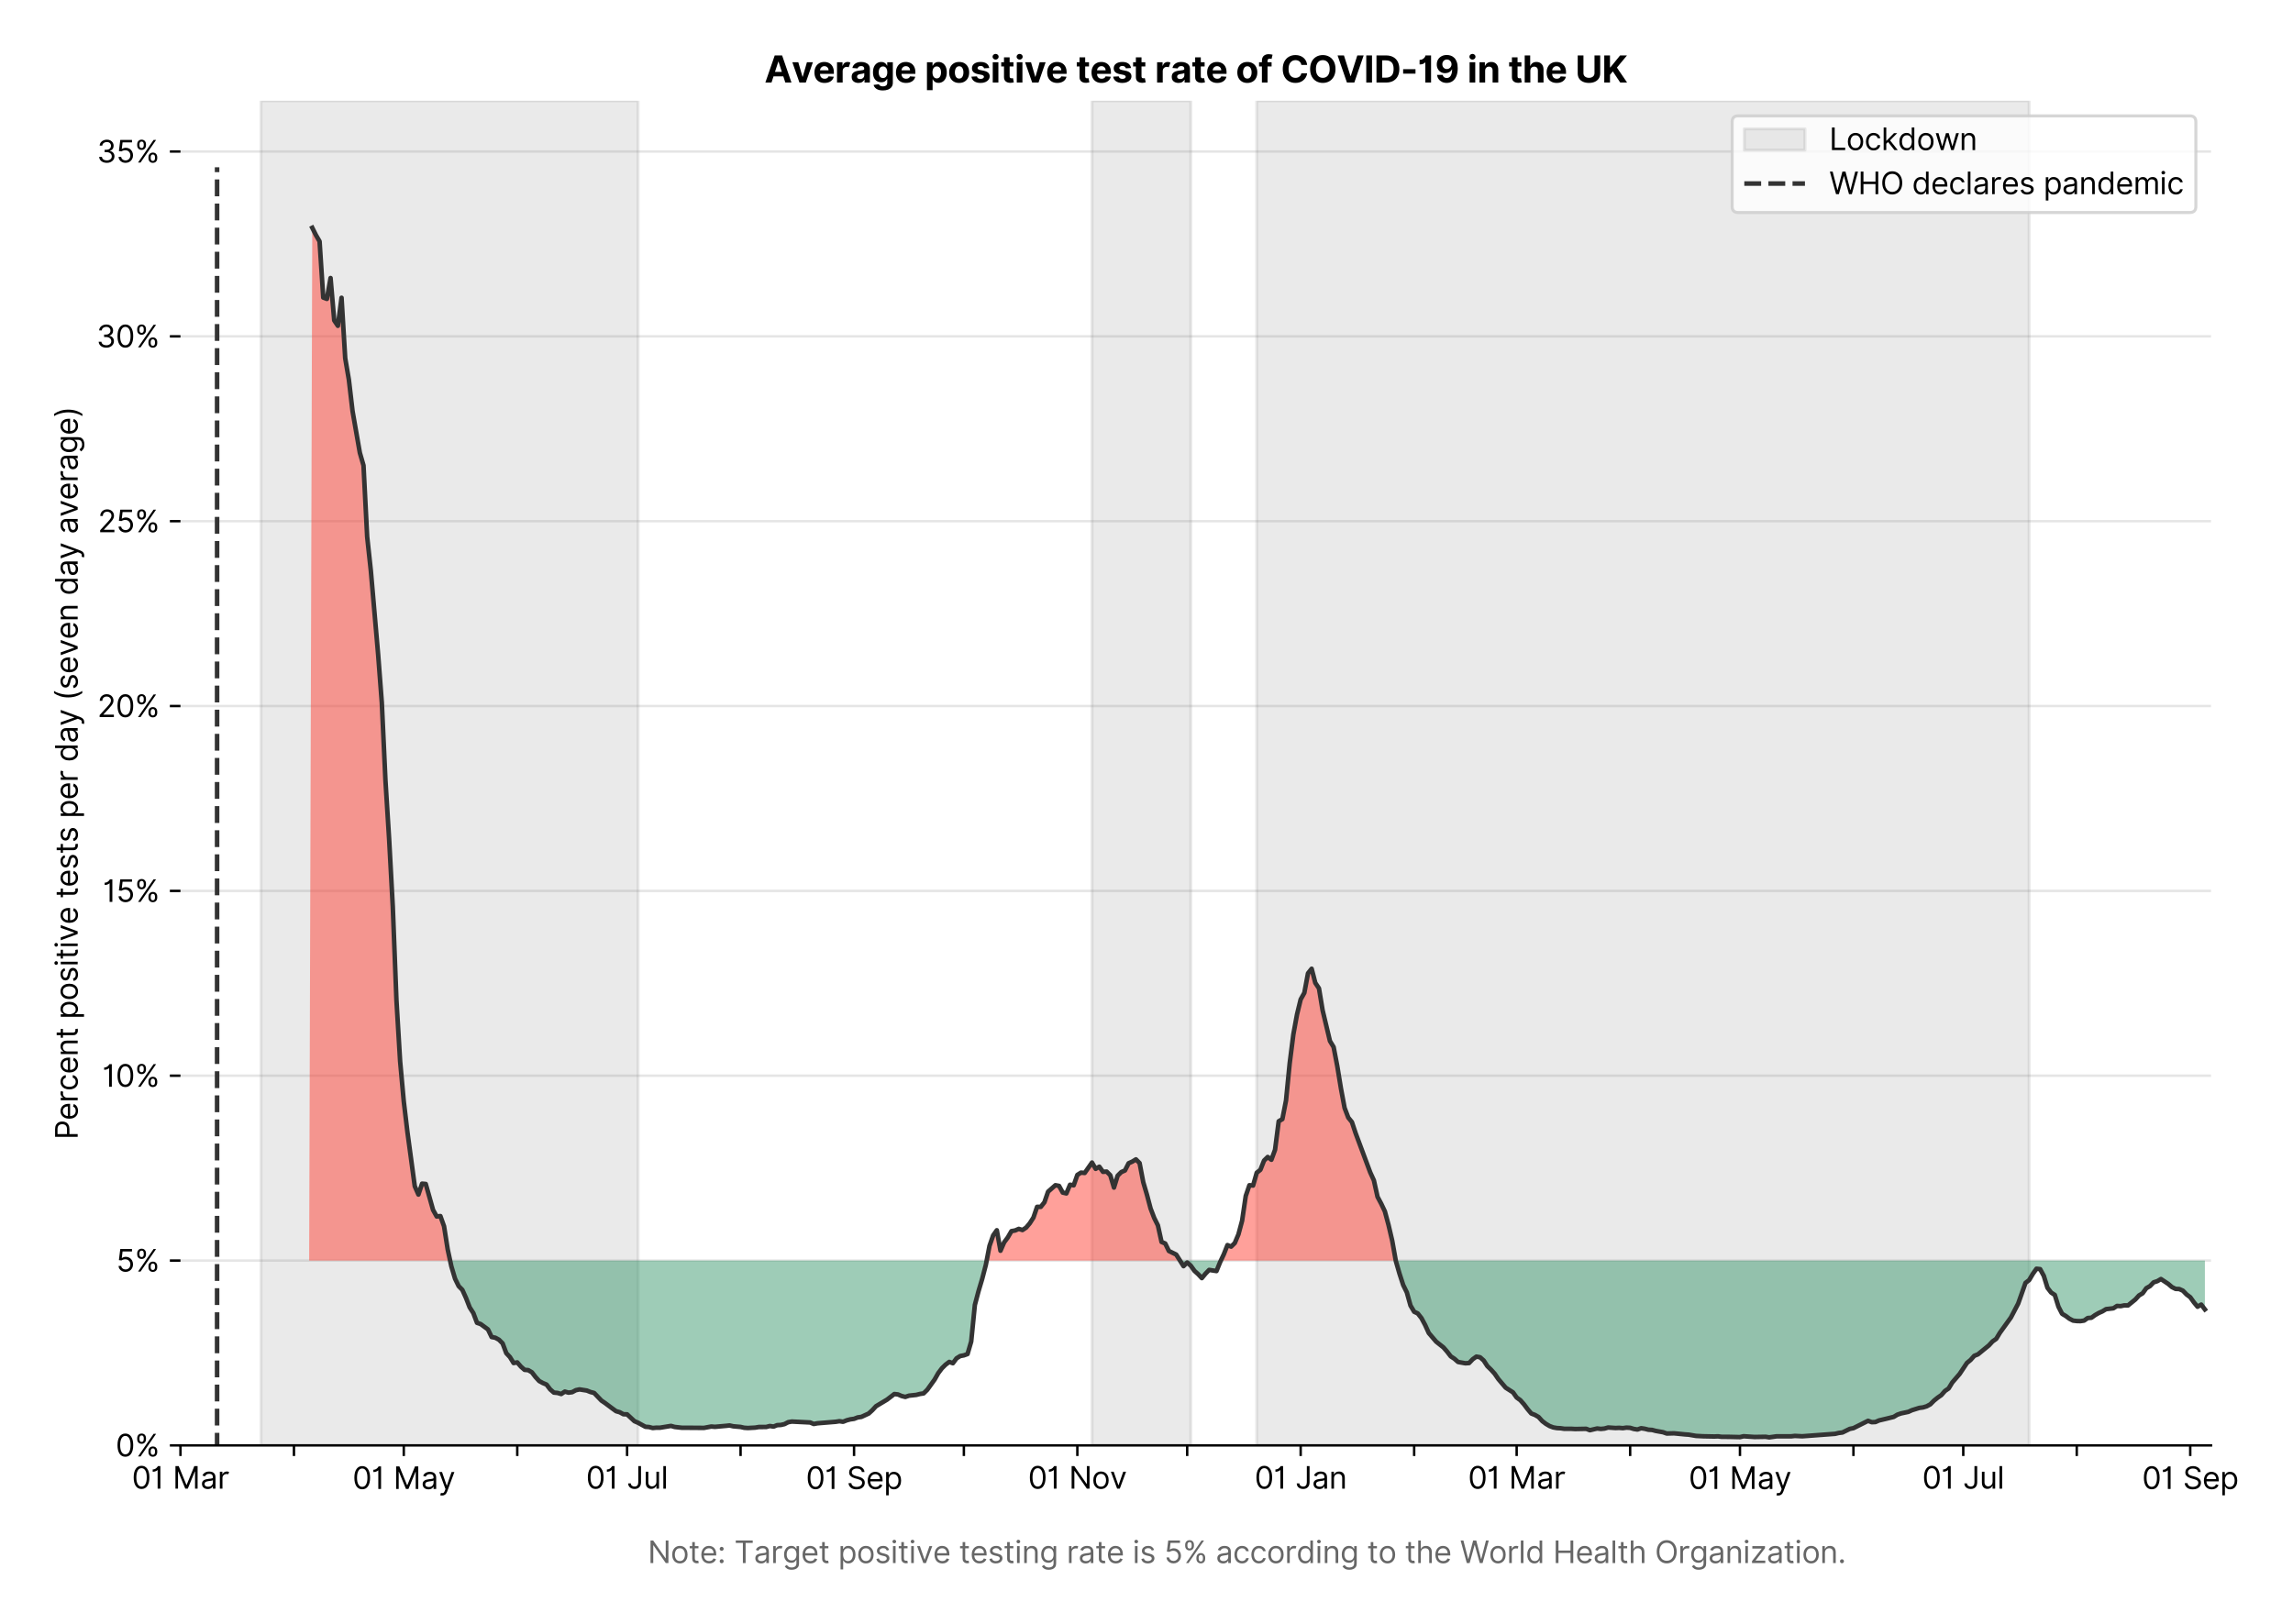 <?xml version="1.0" encoding="utf-8" standalone="no"?>
<!DOCTYPE svg PUBLIC "-//W3C//DTD SVG 1.1//EN"
  "http://www.w3.org/Graphics/SVG/1.1/DTD/svg11.dtd">
<svg version="1.1" viewBox="0 0 756.146 535.712" xmlns="http://www.w3.org/2000/svg" xmlns:xlink="http://www.w3.org/1999/xlink">
 <defs>
  <style type="text/css">*{stroke-linecap:butt;stroke-linejoin:round;}</style>
 </defs>
 <g id="figure_1">
  <g id="patch_1">
   <path d="M 0 535.712 
L 756.146 535.712 
L 756.146 0 
L 0 0 
z
" style="fill:#ffffff;"/>
  </g>
  <g id="axes_1">
   <g id="patch_2">
    <path d="M 59.513 476.745 
L 729.112 476.745 
L 729.112 33.225 
L 59.513 33.225 
z
" style="fill:#ffffff;"/>
   </g>
   <g id="matplotlib.axis_1">
    <g id="xtick_1">
     <g id="line2d_1">
      <defs>
       <path d="M 0 0 
L 0 3.5 
" id="mf94d14a3ff" style="stroke:#000000;stroke-width:0.8;"/>
      </defs>
      <g>
       <use style="stroke:#000000;stroke-width:0.8;" x="59.513" xlink:href="#mf94d14a3ff" y="476.745"/>
      </g>
     </g>
     <g id="text_1">
      <!-- 01 Mar -->
      <g transform="translate(43.476 491.018)scale(0.1 -0.1)">
       <defs>
        <path d="M 2000 -64 
Q 1230 -64 806 561 
Q 382 1186 382 2327 
Q 382 3459 809 4088 
Q 1236 4718 2000 4718 
Q 2764 4718 3191 4088 
Q 3618 3459 3618 2327 
Q 3618 1186 3194 561 
Q 2771 -64 2000 -64 
z
M 2000 436 
Q 2509 436 2791 927 
Q 3073 1418 3073 2327 
Q 3073 3234 2789 3730 
Q 2505 4227 2000 4227 
Q 1496 4227 1211 3730 
Q 927 3234 927 2327 
Q 927 1418 1210 927 
Q 1493 436 2000 436 
z
" id="Inter-Regular-30" transform="scale(0.016)"/>
        <path d="M 1973 4655 
L 1973 0 
L 1409 0 
L 1409 3836 
L 1373 3836 
Q 1341 3773 1209 3692 
Q 1077 3611 868 3551 
Q 659 3491 391 3491 
L 391 3964 
Q 661 3964 859 4061 
Q 1057 4159 1190 4291 
Q 1323 4423 1392 4529 
Q 1461 4636 1473 4655 
L 1973 4655 
z
" id="Inter-Regular-31" transform="scale(0.016)"/>
        <path id="Inter-Regular-20" transform="scale(0.016)"/>
        <path d="M 564 4655 
L 1236 4655 
L 2818 791 
L 2873 791 
L 4455 4655 
L 5127 4655 
L 5127 0 
L 4600 0 
L 4600 3536 
L 4555 3536 
L 3100 0 
L 2591 0 
L 1136 3536 
L 1091 3536 
L 1091 0 
L 564 0 
L 564 4655 
z
" id="Inter-Regular-4d" transform="scale(0.016)"/>
        <path d="M 1518 -82 
Q 1186 -82 916 44 
Q 646 170 486 410 
Q 327 650 327 991 
Q 327 1291 445 1478 
Q 564 1666 761 1773 
Q 959 1880 1199 1933 
Q 1439 1986 1682 2018 
Q 2000 2059 2199 2080 
Q 2398 2102 2490 2154 
Q 2582 2207 2582 2336 
L 2582 2355 
Q 2582 2691 2399 2877 
Q 2216 3064 1846 3064 
Q 1461 3064 1243 2895 
Q 1025 2727 936 2536 
L 427 2718 
Q 564 3036 792 3214 
Q 1021 3393 1292 3464 
Q 1564 3536 1827 3536 
Q 1996 3536 2215 3496 
Q 2434 3457 2640 3334 
Q 2846 3211 2982 2963 
Q 3118 2716 3118 2300 
L 3118 0 
L 2582 0 
L 2582 473 
L 2555 473 
Q 2500 359 2373 229 
Q 2246 100 2034 9 
Q 1823 -82 1518 -82 
z
M 1600 400 
Q 1918 400 2137 525 
Q 2357 650 2469 847 
Q 2582 1045 2582 1264 
L 2582 1755 
Q 2548 1714 2433 1681 
Q 2318 1648 2169 1624 
Q 2021 1600 1881 1583 
Q 1741 1566 1655 1555 
Q 1446 1527 1265 1467 
Q 1084 1407 974 1287 
Q 864 1168 864 964 
Q 864 684 1072 542 
Q 1280 400 1600 400 
z
" id="Inter-Regular-61" transform="scale(0.016)"/>
        <path d="M 491 0 
L 491 3491 
L 1009 3491 
L 1009 2964 
L 1046 2964 
Q 1139 3223 1389 3384 
Q 1639 3545 1955 3545 
Q 2100 3545 2209 3511 
Q 2318 3477 2400 3418 
L 2218 2964 
Q 2161 2993 2085 3010 
Q 2009 3027 1909 3027 
Q 1527 3027 1277 2794 
Q 1027 2561 1027 2209 
L 1027 0 
L 491 0 
z
" id="Inter-Regular-72" transform="scale(0.016)"/>
       </defs>
       <use xlink:href="#Inter-Regular-30"/>
       <use x="62.5" xlink:href="#Inter-Regular-31"/>
       <use x="106.676" xlink:href="#Inter-Regular-20"/>
       <use x="134.801" xlink:href="#Inter-Regular-4d"/>
       <use x="225.994" xlink:href="#Inter-Regular-61"/>
       <use x="282.386" xlink:href="#Inter-Regular-72"/>
      </g>
     </g>
    </g>
    <g id="xtick_2">
     <g id="line2d_2">
      <g>
       <use style="stroke:#000000;stroke-width:0.8;" x="96.935" xlink:href="#mf94d14a3ff" y="476.745"/>
      </g>
     </g>
    </g>
    <g id="xtick_3">
     <g id="line2d_3">
      <g>
       <use style="stroke:#000000;stroke-width:0.8;" x="133.151" xlink:href="#mf94d14a3ff" y="476.745"/>
      </g>
     </g>
     <g id="text_2">
      <!-- 01 May -->
      <g transform="translate(116.248 491.117)scale(0.1 -0.1)">
       <defs>
        <path d="M 818 -1355 
Q 682 -1355 575 -1333 
Q 468 -1311 427 -1291 
L 564 -818 
Q 857 -893 1053 -814 
Q 1250 -736 1391 -345 
L 1509 -18 
L 218 3491 
L 800 3491 
L 1764 709 
L 1800 709 
L 2764 3491 
L 3346 3491 
L 1846 -564 
Q 1550 -1355 818 -1355 
z
" id="Inter-Regular-79" transform="scale(0.016)"/>
       </defs>
       <use xlink:href="#Inter-Regular-30"/>
       <use x="62.5" xlink:href="#Inter-Regular-31"/>
       <use x="106.676" xlink:href="#Inter-Regular-20"/>
       <use x="134.801" xlink:href="#Inter-Regular-4d"/>
       <use x="225.994" xlink:href="#Inter-Regular-61"/>
       <use x="282.386" xlink:href="#Inter-Regular-79"/>
      </g>
     </g>
    </g>
    <g id="xtick_4">
     <g id="line2d_4">
      <g>
       <use style="stroke:#000000;stroke-width:0.8;" x="170.574" xlink:href="#mf94d14a3ff" y="476.745"/>
      </g>
     </g>
    </g>
    <g id="xtick_5">
     <g id="line2d_5">
      <g>
       <use style="stroke:#000000;stroke-width:0.8;" x="206.789" xlink:href="#mf94d14a3ff" y="476.745"/>
      </g>
     </g>
     <g id="text_3">
      <!-- 01 Jul -->
      <g transform="translate(193.246 491.018)scale(0.1 -0.1)">
       <defs>
        <path d="M 2346 4655 
L 2909 4655 
L 2909 1327 
Q 2909 657 2549 296 
Q 2189 -64 1582 -64 
Q 1200 -64 902 76 
Q 605 216 434 475 
Q 264 734 264 1091 
L 818 1091 
Q 818 795 1034 615 
Q 1250 436 1582 436 
Q 1948 436 2147 664 
Q 2346 893 2346 1327 
L 2346 4655 
z
" id="Inter-Regular-4a" transform="scale(0.016)"/>
        <path d="M 2691 1427 
L 2691 3491 
L 3227 3491 
L 3227 0 
L 2691 0 
L 2691 591 
L 2655 591 
Q 2532 325 2273 140 
Q 2014 -45 1618 -45 
Q 1127 -45 809 280 
Q 491 605 491 1273 
L 491 3491 
L 1027 3491 
L 1027 1309 
Q 1027 927 1242 700 
Q 1457 473 1791 473 
Q 1991 473 2199 575 
Q 2407 677 2549 888 
Q 2691 1100 2691 1427 
z
" id="Inter-Regular-75" transform="scale(0.016)"/>
        <path d="M 1027 4655 
L 1027 0 
L 491 0 
L 491 4655 
L 1027 4655 
z
" id="Inter-Regular-6c" transform="scale(0.016)"/>
       </defs>
       <use xlink:href="#Inter-Regular-30"/>
       <use x="62.5" xlink:href="#Inter-Regular-31"/>
       <use x="106.676" xlink:href="#Inter-Regular-20"/>
       <use x="134.801" xlink:href="#Inter-Regular-4a"/>
       <use x="189.063" xlink:href="#Inter-Regular-75"/>
       <use x="247.159" xlink:href="#Inter-Regular-6c"/>
      </g>
     </g>
    </g>
    <g id="xtick_6">
     <g id="line2d_6">
      <g>
       <use style="stroke:#000000;stroke-width:0.8;" x="244.212" xlink:href="#mf94d14a3ff" y="476.745"/>
      </g>
     </g>
    </g>
    <g id="xtick_7">
     <g id="line2d_7">
      <g>
       <use style="stroke:#000000;stroke-width:0.8;" x="281.635" xlink:href="#mf94d14a3ff" y="476.745"/>
      </g>
     </g>
     <g id="text_4">
      <!-- 01 Sep -->
      <g transform="translate(265.748 491.117)scale(0.1 -0.1)">
       <defs>
        <path d="M 3109 3491 
Q 3068 3836 2777 4027 
Q 2486 4218 2064 4218 
Q 1600 4218 1318 3999 
Q 1036 3780 1036 3445 
Q 1036 3195 1189 3042 
Q 1343 2889 1553 2803 
Q 1764 2718 1936 2673 
L 2409 2545 
Q 2591 2498 2815 2414 
Q 3039 2330 3244 2185 
Q 3450 2041 3584 1816 
Q 3718 1591 3718 1264 
Q 3718 886 3521 581 
Q 3325 277 2949 97 
Q 2573 -82 2036 -82 
Q 1286 -82 845 272 
Q 405 627 364 1200 
L 946 1200 
Q 968 936 1124 764 
Q 1280 593 1519 510 
Q 1759 427 2036 427 
Q 2359 427 2616 533 
Q 2873 639 3023 828 
Q 3173 1018 3173 1273 
Q 3173 1505 3043 1650 
Q 2914 1795 2702 1886 
Q 2491 1977 2246 2045 
L 1673 2209 
Q 1127 2366 809 2657 
Q 491 2948 491 3418 
Q 491 3809 703 4101 
Q 916 4393 1276 4555 
Q 1636 4718 2082 4718 
Q 2532 4718 2882 4558 
Q 3232 4398 3437 4120 
Q 3643 3843 3655 3491 
L 3109 3491 
z
" id="Inter-Regular-53" transform="scale(0.016)"/>
        <path d="M 1955 -73 
Q 1450 -73 1085 151 
Q 721 375 524 778 
Q 327 1182 327 1718 
Q 327 2255 524 2665 
Q 721 3075 1074 3305 
Q 1427 3536 1900 3536 
Q 2173 3536 2439 3445 
Q 2705 3355 2923 3151 
Q 3141 2948 3270 2614 
Q 3400 2280 3400 1791 
L 3400 1564 
L 866 1564 
Q 884 1005 1183 707 
Q 1482 409 1955 409 
Q 2271 409 2498 545 
Q 2725 682 2827 955 
L 3346 809 
Q 3223 414 2854 170 
Q 2486 -73 1955 -73 
z
M 866 2027 
L 2855 2027 
Q 2855 2470 2595 2762 
Q 2336 3055 1900 3055 
Q 1593 3055 1368 2911 
Q 1143 2768 1013 2533 
Q 884 2298 866 2027 
z
" id="Inter-Regular-65" transform="scale(0.016)"/>
        <path d="M 491 -1309 
L 491 3491 
L 1009 3491 
L 1009 2936 
L 1073 2936 
Q 1132 3027 1237 3169 
Q 1343 3311 1542 3423 
Q 1741 3536 2082 3536 
Q 2523 3536 2859 3315 
Q 3196 3095 3384 2690 
Q 3573 2286 3573 1736 
Q 3573 1182 3384 776 
Q 3196 370 2861 148 
Q 2527 -73 2091 -73 
Q 1755 -73 1552 39 
Q 1350 152 1241 296 
Q 1132 441 1073 536 
L 1027 536 
L 1027 -1309 
L 491 -1309 
z
M 1018 1745 
Q 1018 1152 1276 780 
Q 1534 409 2018 409 
Q 2355 409 2581 587 
Q 2807 766 2921 1069 
Q 3036 1373 3036 1745 
Q 3036 2114 2923 2410 
Q 2811 2707 2585 2881 
Q 2359 3055 2018 3055 
Q 1527 3055 1272 2693 
Q 1018 2332 1018 1745 
z
" id="Inter-Regular-70" transform="scale(0.016)"/>
       </defs>
       <use xlink:href="#Inter-Regular-30"/>
       <use x="62.5" xlink:href="#Inter-Regular-31"/>
       <use x="106.676" xlink:href="#Inter-Regular-20"/>
       <use x="134.801" xlink:href="#Inter-Regular-53"/>
       <use x="198.58" xlink:href="#Inter-Regular-65"/>
       <use x="256.818" xlink:href="#Inter-Regular-70"/>
      </g>
     </g>
    </g>
    <g id="xtick_8">
     <g id="line2d_8">
      <g>
       <use style="stroke:#000000;stroke-width:0.8;" x="317.851" xlink:href="#mf94d14a3ff" y="476.745"/>
      </g>
     </g>
    </g>
    <g id="xtick_9">
     <g id="line2d_9">
      <g>
       <use style="stroke:#000000;stroke-width:0.8;" x="355.273" xlink:href="#mf94d14a3ff" y="476.745"/>
      </g>
     </g>
     <g id="text_5">
      <!-- 01 Nov -->
      <g transform="translate(339.002 491.018)scale(0.1 -0.1)">
       <defs>
        <path d="M 4255 4655 
L 4255 0 
L 3709 0 
L 1173 3655 
L 1127 3655 
L 1127 0 
L 564 0 
L 564 4655 
L 1109 4655 
L 3655 991 
L 3700 991 
L 3700 4655 
L 4255 4655 
z
" id="Inter-Regular-4e" transform="scale(0.016)"/>
        <path d="M 1909 -73 
Q 1436 -73 1080 152 
Q 725 377 526 781 
Q 327 1186 327 1727 
Q 327 2273 526 2679 
Q 725 3086 1080 3311 
Q 1436 3536 1909 3536 
Q 2382 3536 2737 3311 
Q 3093 3086 3292 2679 
Q 3491 2273 3491 1727 
Q 3491 1186 3292 781 
Q 3093 377 2737 152 
Q 2382 -73 1909 -73 
z
M 1909 409 
Q 2268 409 2500 593 
Q 2732 777 2843 1077 
Q 2955 1377 2955 1727 
Q 2955 2077 2843 2379 
Q 2732 2682 2500 2868 
Q 2268 3055 1909 3055 
Q 1550 3055 1318 2868 
Q 1086 2682 975 2379 
Q 864 2077 864 1727 
Q 864 1377 975 1077 
Q 1086 777 1318 593 
Q 1550 409 1909 409 
z
" id="Inter-Regular-6f" transform="scale(0.016)"/>
        <path d="M 3346 3491 
L 2055 0 
L 1509 0 
L 218 3491 
L 800 3491 
L 1764 709 
L 1800 709 
L 2764 3491 
L 3346 3491 
z
" id="Inter-Regular-76" transform="scale(0.016)"/>
       </defs>
       <use xlink:href="#Inter-Regular-30"/>
       <use x="62.5" xlink:href="#Inter-Regular-31"/>
       <use x="106.676" xlink:href="#Inter-Regular-20"/>
       <use x="134.801" xlink:href="#Inter-Regular-4e"/>
       <use x="210.085" xlink:href="#Inter-Regular-6f"/>
       <use x="269.744" xlink:href="#Inter-Regular-76"/>
      </g>
     </g>
    </g>
    <g id="xtick_10">
     <g id="line2d_10">
      <g>
       <use style="stroke:#000000;stroke-width:0.8;" x="391.489" xlink:href="#mf94d14a3ff" y="476.745"/>
      </g>
     </g>
    </g>
    <g id="xtick_11">
     <g id="line2d_11">
      <g>
       <use style="stroke:#000000;stroke-width:0.8;" x="428.912" xlink:href="#mf94d14a3ff" y="476.745"/>
      </g>
     </g>
     <g id="text_6">
      <!-- 01 Jan -->
      <g transform="translate(413.713 491.018)scale(0.1 -0.1)">
       <defs>
        <path d="M 1027 2100 
L 1027 0 
L 491 0 
L 491 3491 
L 1009 3491 
L 1009 2945 
L 1055 2945 
Q 1177 3211 1427 3373 
Q 1677 3536 2073 3536 
Q 2602 3536 2928 3211 
Q 3255 2886 3255 2218 
L 3255 0 
L 2718 0 
L 2718 2182 
Q 2718 2593 2504 2824 
Q 2291 3055 1918 3055 
Q 1534 3055 1280 2806 
Q 1027 2557 1027 2100 
z
" id="Inter-Regular-6e" transform="scale(0.016)"/>
       </defs>
       <use xlink:href="#Inter-Regular-30"/>
       <use x="62.5" xlink:href="#Inter-Regular-31"/>
       <use x="106.676" xlink:href="#Inter-Regular-20"/>
       <use x="134.801" xlink:href="#Inter-Regular-4a"/>
       <use x="189.063" xlink:href="#Inter-Regular-61"/>
       <use x="245.455" xlink:href="#Inter-Regular-6e"/>
      </g>
     </g>
    </g>
    <g id="xtick_12">
     <g id="line2d_12">
      <g>
       <use style="stroke:#000000;stroke-width:0.8;" x="466.335" xlink:href="#mf94d14a3ff" y="476.745"/>
      </g>
     </g>
    </g>
    <g id="xtick_13">
     <g id="line2d_13">
      <g>
       <use style="stroke:#000000;stroke-width:0.8;" x="500.136" xlink:href="#mf94d14a3ff" y="476.745"/>
      </g>
     </g>
     <g id="text_7">
      <!-- 01 Mar -->
      <g transform="translate(484.099 491.018)scale(0.1 -0.1)">
       <use xlink:href="#Inter-Regular-30"/>
       <use x="62.5" xlink:href="#Inter-Regular-31"/>
       <use x="106.676" xlink:href="#Inter-Regular-20"/>
       <use x="134.801" xlink:href="#Inter-Regular-4d"/>
       <use x="225.994" xlink:href="#Inter-Regular-61"/>
       <use x="282.386" xlink:href="#Inter-Regular-72"/>
      </g>
     </g>
    </g>
    <g id="xtick_14">
     <g id="line2d_14">
      <g>
       <use style="stroke:#000000;stroke-width:0.8;" x="537.559" xlink:href="#mf94d14a3ff" y="476.745"/>
      </g>
     </g>
    </g>
    <g id="xtick_15">
     <g id="line2d_15">
      <g>
       <use style="stroke:#000000;stroke-width:0.8;" x="573.774" xlink:href="#mf94d14a3ff" y="476.745"/>
      </g>
     </g>
     <g id="text_8">
      <!-- 01 May -->
      <g transform="translate(556.871 491.117)scale(0.1 -0.1)">
       <use xlink:href="#Inter-Regular-30"/>
       <use x="62.5" xlink:href="#Inter-Regular-31"/>
       <use x="106.676" xlink:href="#Inter-Regular-20"/>
       <use x="134.801" xlink:href="#Inter-Regular-4d"/>
       <use x="225.994" xlink:href="#Inter-Regular-61"/>
       <use x="282.386" xlink:href="#Inter-Regular-79"/>
      </g>
     </g>
    </g>
    <g id="xtick_16">
     <g id="line2d_16">
      <g>
       <use style="stroke:#000000;stroke-width:0.8;" x="611.197" xlink:href="#mf94d14a3ff" y="476.745"/>
      </g>
     </g>
    </g>
    <g id="xtick_17">
     <g id="line2d_17">
      <g>
       <use style="stroke:#000000;stroke-width:0.8;" x="647.413" xlink:href="#mf94d14a3ff" y="476.745"/>
      </g>
     </g>
     <g id="text_9">
      <!-- 01 Jul -->
      <g transform="translate(633.869 491.018)scale(0.1 -0.1)">
       <use xlink:href="#Inter-Regular-30"/>
       <use x="62.5" xlink:href="#Inter-Regular-31"/>
       <use x="106.676" xlink:href="#Inter-Regular-20"/>
       <use x="134.801" xlink:href="#Inter-Regular-4a"/>
       <use x="189.063" xlink:href="#Inter-Regular-75"/>
       <use x="247.159" xlink:href="#Inter-Regular-6c"/>
      </g>
     </g>
    </g>
    <g id="xtick_18">
     <g id="line2d_18">
      <g>
       <use style="stroke:#000000;stroke-width:0.8;" x="684.836" xlink:href="#mf94d14a3ff" y="476.745"/>
      </g>
     </g>
    </g>
    <g id="xtick_19">
     <g id="line2d_19">
      <g>
       <use style="stroke:#000000;stroke-width:0.8;" x="722.258" xlink:href="#mf94d14a3ff" y="476.745"/>
      </g>
     </g>
     <g id="text_10">
      <!-- 01 Sep -->
      <g transform="translate(706.371 491.117)scale(0.1 -0.1)">
       <use xlink:href="#Inter-Regular-30"/>
       <use x="62.5" xlink:href="#Inter-Regular-31"/>
       <use x="106.676" xlink:href="#Inter-Regular-20"/>
       <use x="134.801" xlink:href="#Inter-Regular-53"/>
       <use x="198.58" xlink:href="#Inter-Regular-65"/>
       <use x="256.818" xlink:href="#Inter-Regular-70"/>
      </g>
     </g>
    </g>
    <g id="text_11">
     <!--  -->
     <g style="fill:#666666;" transform="translate(394.312 504.507)scale(0.1 -0.1)"/>
     <!--             Note: Target positive testing rate is 5% according to the World Health Organization. -->
     <g style="fill:#666666;" transform="translate(179.866 515.553)scale(0.1 -0.1)">
      <defs>
       <path d="M 2009 3491 
L 2009 3036 
L 1264 3036 
L 1264 1000 
Q 1264 773 1331 660 
Q 1398 548 1503 510 
Q 1609 473 1727 473 
Q 1816 473 1873 483 
Q 1930 493 1964 500 
L 2073 18 
Q 2018 -2 1920 -23 
Q 1823 -45 1673 -45 
Q 1446 -45 1228 52 
Q 1011 150 869 350 
Q 727 550 727 855 
L 727 3036 
L 200 3036 
L 200 3491 
L 727 3491 
L 727 4327 
L 1264 4327 
L 1264 3491 
L 2009 3491 
z
" id="Inter-Regular-74" transform="scale(0.016)"/>
       <path d="M 882 -36 
Q 714 -36 593 84 
Q 473 205 473 373 
Q 473 541 593 661 
Q 714 782 882 782 
Q 1050 782 1170 661 
Q 1291 541 1291 373 
Q 1291 205 1170 84 
Q 1050 -36 882 -36 
z
M 882 2524 
Q 714 2524 593 2644 
Q 473 2765 473 2933 
Q 473 3101 593 3221 
Q 714 3342 882 3342 
Q 1050 3342 1170 3221 
Q 1291 3101 1291 2933 
Q 1291 2765 1170 2644 
Q 1050 2524 882 2524 
z
" id="Inter-Regular-3a" transform="scale(0.016)"/>
       <path d="M 309 4155 
L 309 4655 
L 3800 4655 
L 3800 4155 
L 2336 4155 
L 2336 0 
L 1773 0 
L 1773 4155 
L 309 4155 
z
" id="Inter-Regular-54" transform="scale(0.016)"/>
       <path d="M 1900 -1382 
Q 1316 -1382 976 -1169 
Q 636 -957 473 -682 
L 900 -382 
Q 973 -477 1084 -601 
Q 1196 -725 1390 -817 
Q 1584 -909 1900 -909 
Q 2323 -909 2598 -704 
Q 2873 -500 2873 -64 
L 2873 645 
L 2827 645 
Q 2768 550 2660 410 
Q 2552 270 2351 162 
Q 2150 55 1809 55 
Q 1386 55 1051 255 
Q 716 455 521 836 
Q 327 1218 327 1764 
Q 327 2300 516 2699 
Q 705 3098 1041 3317 
Q 1377 3536 1818 3536 
Q 2159 3536 2360 3423 
Q 2561 3311 2669 3169 
Q 2777 3027 2836 2936 
L 2891 2936 
L 2891 3491 
L 3409 3491 
L 3409 -100 
Q 3409 -550 3205 -833 
Q 3002 -1116 2660 -1249 
Q 2318 -1382 1900 -1382 
z
M 1882 536 
Q 2366 536 2624 864 
Q 2882 1193 2882 1773 
Q 2882 2339 2627 2697 
Q 2373 3055 1882 3055 
Q 1541 3055 1315 2882 
Q 1089 2709 976 2418 
Q 864 2127 864 1773 
Q 864 1227 1120 881 
Q 1377 536 1882 536 
z
" id="Inter-Regular-67" transform="scale(0.016)"/>
       <path d="M 2964 2709 
L 2482 2573 
Q 2411 2755 2245 2914 
Q 2080 3073 1727 3073 
Q 1407 3073 1194 2926 
Q 982 2780 982 2555 
Q 982 2355 1127 2239 
Q 1273 2123 1582 2045 
L 2100 1918 
Q 3027 1691 3027 973 
Q 3027 673 2855 436 
Q 2684 200 2377 63 
Q 2071 -73 1664 -73 
Q 1130 -73 780 159 
Q 430 391 336 836 
L 846 964 
Q 989 400 1655 400 
Q 2030 400 2251 560 
Q 2473 720 2473 945 
Q 2473 1316 1955 1436 
L 1373 1573 
Q 893 1686 669 1926 
Q 446 2166 446 2527 
Q 446 2823 613 3050 
Q 780 3277 1069 3406 
Q 1359 3536 1727 3536 
Q 2246 3536 2542 3309 
Q 2839 3082 2964 2709 
z
" id="Inter-Regular-73" transform="scale(0.016)"/>
       <path d="M 491 0 
L 491 3491 
L 1027 3491 
L 1027 0 
L 491 0 
z
M 764 4073 
Q 607 4073 494 4179 
Q 382 4286 382 4436 
Q 382 4586 494 4693 
Q 607 4800 764 4800 
Q 921 4800 1033 4693 
Q 1146 4586 1146 4436 
Q 1146 4286 1033 4179 
Q 921 4073 764 4073 
z
" id="Inter-Regular-69" transform="scale(0.016)"/>
       <path d="M 1936 -64 
Q 1536 -64 1216 95 
Q 896 255 702 532 
Q 509 809 491 1164 
L 1036 1164 
Q 1068 848 1324 642 
Q 1580 436 1936 436 
Q 2223 436 2447 570 
Q 2671 705 2799 940 
Q 2927 1175 2927 1473 
Q 2927 1777 2794 2017 
Q 2661 2257 2429 2395 
Q 2198 2534 1900 2536 
Q 1686 2539 1461 2472 
Q 1236 2405 1091 2300 
L 564 2364 
L 846 4655 
L 3264 4655 
L 3264 4155 
L 1318 4155 
L 1155 2782 
L 1182 2782 
Q 1325 2895 1541 2970 
Q 1757 3045 1991 3045 
Q 2418 3045 2753 2842 
Q 3089 2639 3281 2286 
Q 3473 1934 3473 1482 
Q 3473 1036 3274 687 
Q 3075 339 2727 137 
Q 2380 -64 1936 -64 
z
" id="Inter-Regular-35" transform="scale(0.016)"/>
       <path d="M 2855 873 
L 2855 1118 
Q 2855 1373 2960 1585 
Q 3066 1798 3269 1926 
Q 3473 2055 3764 2055 
Q 4059 2055 4259 1926 
Q 4459 1798 4561 1585 
Q 4664 1373 4664 1118 
L 4664 873 
Q 4664 618 4560 405 
Q 4457 193 4256 64 
Q 4055 -64 3764 -64 
Q 3468 -64 3266 64 
Q 3064 193 2959 405 
Q 2855 618 2855 873 
z
M 536 3536 
L 536 3782 
Q 536 4036 642 4248 
Q 748 4461 951 4589 
Q 1155 4718 1446 4718 
Q 1741 4718 1941 4589 
Q 2141 4461 2243 4248 
Q 2346 4036 2346 3782 
L 2346 3536 
Q 2346 3282 2242 3069 
Q 2139 2857 1937 2728 
Q 1736 2600 1446 2600 
Q 1150 2600 948 2728 
Q 746 2857 641 3069 
Q 536 3282 536 3536 
z
M 709 0 
L 3909 4655 
L 4427 4655 
L 1227 0 
L 709 0 
z
M 3318 1118 
L 3318 873 
Q 3318 661 3418 494 
Q 3518 327 3764 327 
Q 4002 327 4101 494 
Q 4200 661 4200 873 
L 4200 1118 
Q 4200 1330 4104 1497 
Q 4009 1664 3764 1664 
Q 3525 1664 3421 1497 
Q 3318 1330 3318 1118 
z
M 1000 3782 
L 1000 3536 
Q 1000 3325 1100 3158 
Q 1200 2991 1446 2991 
Q 1684 2991 1783 3158 
Q 1882 3325 1882 3536 
L 1882 3782 
Q 1882 3993 1786 4160 
Q 1691 4327 1446 4327 
Q 1207 4327 1103 4160 
Q 1000 3993 1000 3782 
z
" id="Inter-Regular-25" transform="scale(0.016)"/>
       <path d="M 1909 -73 
Q 1418 -73 1063 159 
Q 709 391 518 798 
Q 327 1205 327 1727 
Q 327 2259 524 2667 
Q 721 3075 1074 3305 
Q 1427 3536 1900 3536 
Q 2268 3536 2563 3400 
Q 2859 3264 3047 3018 
Q 3236 2773 3282 2445 
L 2746 2445 
Q 2684 2684 2474 2869 
Q 2264 3055 1909 3055 
Q 1439 3055 1151 2697 
Q 864 2339 864 1745 
Q 864 1139 1148 774 
Q 1432 409 1909 409 
Q 2223 409 2447 570 
Q 2671 732 2746 1018 
L 3282 1018 
Q 3236 709 3058 462 
Q 2880 216 2588 71 
Q 2296 -73 1909 -73 
z
" id="Inter-Regular-63" transform="scale(0.016)"/>
       <path d="M 1809 -73 
Q 1373 -73 1039 148 
Q 705 370 516 776 
Q 327 1182 327 1736 
Q 327 2286 516 2690 
Q 705 3095 1041 3315 
Q 1377 3536 1818 3536 
Q 2159 3536 2358 3423 
Q 2557 3311 2662 3169 
Q 2768 3027 2827 2936 
L 2873 2936 
L 2873 4655 
L 3409 4655 
L 3409 0 
L 2891 0 
L 2891 536 
L 2827 536 
Q 2768 441 2659 296 
Q 2550 152 2348 39 
Q 2146 -73 1809 -73 
z
M 1882 409 
Q 2366 409 2624 780 
Q 2882 1152 2882 1745 
Q 2882 2332 2627 2693 
Q 2373 3055 1882 3055 
Q 1541 3055 1315 2881 
Q 1089 2707 976 2410 
Q 864 2114 864 1745 
Q 864 1373 978 1069 
Q 1093 766 1319 587 
Q 1546 409 1882 409 
z
" id="Inter-Regular-64" transform="scale(0.016)"/>
       <path d="M 1027 2100 
L 1027 0 
L 491 0 
L 491 4655 
L 1027 4655 
L 1027 2945 
L 1073 2945 
Q 1196 3216 1442 3376 
Q 1689 3536 2100 3536 
Q 2636 3536 2963 3213 
Q 3291 2891 3291 2218 
L 3291 0 
L 2755 0 
L 2755 2182 
Q 2755 2598 2540 2826 
Q 2325 3055 1946 3055 
Q 1548 3055 1287 2806 
Q 1027 2557 1027 2100 
z
" id="Inter-Regular-68" transform="scale(0.016)"/>
       <path d="M 1409 0 
L 136 4655 
L 709 4655 
L 1682 864 
L 1727 864 
L 2718 4655 
L 3355 4655 
L 4346 864 
L 4391 864 
L 5364 4655 
L 5936 4655 
L 4664 0 
L 4082 0 
L 3055 3709 
L 3018 3709 
L 1991 0 
L 1409 0 
z
" id="Inter-Regular-57" transform="scale(0.016)"/>
       <path d="M 564 0 
L 564 4655 
L 1127 4655 
L 1127 2582 
L 3609 2582 
L 3609 4655 
L 4173 4655 
L 4173 0 
L 3609 0 
L 3609 2082 
L 1127 2082 
L 1127 0 
L 564 0 
z
" id="Inter-Regular-48" transform="scale(0.016)"/>
       <path d="M 4491 2327 
Q 4491 1591 4225 1054 
Q 3959 518 3495 227 
Q 3032 -64 2436 -64 
Q 1841 -64 1377 227 
Q 914 518 648 1054 
Q 382 1591 382 2327 
Q 382 3064 648 3600 
Q 914 4136 1377 4427 
Q 1841 4718 2436 4718 
Q 3032 4718 3495 4427 
Q 3959 4136 4225 3600 
Q 4491 3064 4491 2327 
z
M 3946 2327 
Q 3946 2932 3744 3348 
Q 3543 3764 3201 3977 
Q 2859 4191 2436 4191 
Q 2014 4191 1672 3977 
Q 1330 3764 1128 3348 
Q 927 2932 927 2327 
Q 927 1723 1128 1307 
Q 1330 891 1672 677 
Q 2014 464 2436 464 
Q 2859 464 3201 677 
Q 3543 891 3744 1307 
Q 3946 1723 3946 2327 
z
" id="Inter-Regular-4f" transform="scale(0.016)"/>
       <path d="M 391 0 
L 391 409 
L 2373 2955 
L 2373 2991 
L 455 2991 
L 455 3491 
L 3064 3491 
L 3064 3064 
L 1136 536 
L 1136 500 
L 3127 500 
L 3127 0 
L 391 0 
z
" id="Inter-Regular-7a" transform="scale(0.016)"/>
       <path d="M 882 -36 
Q 714 -36 593 84 
Q 473 205 473 373 
Q 473 541 593 661 
Q 714 782 882 782 
Q 1050 782 1170 661 
Q 1291 541 1291 373 
Q 1291 205 1170 84 
Q 1050 -36 882 -36 
z
" id="Inter-Regular-2e" transform="scale(0.016)"/>
      </defs>
      <use xlink:href="#Inter-Regular-20"/>
      <use x="28.125" xlink:href="#Inter-Regular-20"/>
      <use x="56.25" xlink:href="#Inter-Regular-20"/>
      <use x="84.375" xlink:href="#Inter-Regular-20"/>
      <use x="112.5" xlink:href="#Inter-Regular-20"/>
      <use x="140.625" xlink:href="#Inter-Regular-20"/>
      <use x="168.75" xlink:href="#Inter-Regular-20"/>
      <use x="196.875" xlink:href="#Inter-Regular-20"/>
      <use x="225" xlink:href="#Inter-Regular-20"/>
      <use x="253.125" xlink:href="#Inter-Regular-20"/>
      <use x="281.25" xlink:href="#Inter-Regular-20"/>
      <use x="309.375" xlink:href="#Inter-Regular-20"/>
      <use x="337.5" xlink:href="#Inter-Regular-4e"/>
      <use x="412.784" xlink:href="#Inter-Regular-6f"/>
      <use x="472.443" xlink:href="#Inter-Regular-74"/>
      <use x="508.807" xlink:href="#Inter-Regular-65"/>
      <use x="567.046" xlink:href="#Inter-Regular-3a"/>
      <use x="594.602" xlink:href="#Inter-Regular-20"/>
      <use x="622.727" xlink:href="#Inter-Regular-54"/>
      <use x="686.932" xlink:href="#Inter-Regular-61"/>
      <use x="743.324" xlink:href="#Inter-Regular-72"/>
      <use x="781.676" xlink:href="#Inter-Regular-67"/>
      <use x="842.614" xlink:href="#Inter-Regular-65"/>
      <use x="900.852" xlink:href="#Inter-Regular-74"/>
      <use x="937.216" xlink:href="#Inter-Regular-20"/>
      <use x="965.341" xlink:href="#Inter-Regular-70"/>
      <use x="1026.279" xlink:href="#Inter-Regular-6f"/>
      <use x="1085.938" xlink:href="#Inter-Regular-73"/>
      <use x="1138.21" xlink:href="#Inter-Regular-69"/>
      <use x="1161.932" xlink:href="#Inter-Regular-74"/>
      <use x="1198.296" xlink:href="#Inter-Regular-69"/>
      <use x="1222.017" xlink:href="#Inter-Regular-76"/>
      <use x="1277.699" xlink:href="#Inter-Regular-65"/>
      <use x="1335.938" xlink:href="#Inter-Regular-20"/>
      <use x="1364.063" xlink:href="#Inter-Regular-74"/>
      <use x="1400.426" xlink:href="#Inter-Regular-65"/>
      <use x="1458.665" xlink:href="#Inter-Regular-73"/>
      <use x="1510.938" xlink:href="#Inter-Regular-74"/>
      <use x="1547.301" xlink:href="#Inter-Regular-69"/>
      <use x="1571.023" xlink:href="#Inter-Regular-6e"/>
      <use x="1629.546" xlink:href="#Inter-Regular-67"/>
      <use x="1690.483" xlink:href="#Inter-Regular-20"/>
      <use x="1718.608" xlink:href="#Inter-Regular-72"/>
      <use x="1756.96" xlink:href="#Inter-Regular-61"/>
      <use x="1813.353" xlink:href="#Inter-Regular-74"/>
      <use x="1849.716" xlink:href="#Inter-Regular-65"/>
      <use x="1907.955" xlink:href="#Inter-Regular-20"/>
      <use x="1936.08" xlink:href="#Inter-Regular-69"/>
      <use x="1959.801" xlink:href="#Inter-Regular-73"/>
      <use x="2012.074" xlink:href="#Inter-Regular-20"/>
      <use x="2040.199" xlink:href="#Inter-Regular-35"/>
      <use x="2100.995" xlink:href="#Inter-Regular-25"/>
      <use x="2182.245" xlink:href="#Inter-Regular-20"/>
      <use x="2210.37" xlink:href="#Inter-Regular-61"/>
      <use x="2266.762" xlink:href="#Inter-Regular-63"/>
      <use x="2322.586" xlink:href="#Inter-Regular-63"/>
      <use x="2378.409" xlink:href="#Inter-Regular-6f"/>
      <use x="2438.069" xlink:href="#Inter-Regular-72"/>
      <use x="2476.421" xlink:href="#Inter-Regular-64"/>
      <use x="2538.495" xlink:href="#Inter-Regular-69"/>
      <use x="2562.216" xlink:href="#Inter-Regular-6e"/>
      <use x="2620.739" xlink:href="#Inter-Regular-67"/>
      <use x="2681.677" xlink:href="#Inter-Regular-20"/>
      <use x="2709.802" xlink:href="#Inter-Regular-74"/>
      <use x="2746.165" xlink:href="#Inter-Regular-6f"/>
      <use x="2805.824" xlink:href="#Inter-Regular-20"/>
      <use x="2833.949" xlink:href="#Inter-Regular-74"/>
      <use x="2870.313" xlink:href="#Inter-Regular-68"/>
      <use x="2929.404" xlink:href="#Inter-Regular-65"/>
      <use x="2987.643" xlink:href="#Inter-Regular-20"/>
      <use x="3015.768" xlink:href="#Inter-Regular-57"/>
      <use x="3110.654" xlink:href="#Inter-Regular-6f"/>
      <use x="3170.313" xlink:href="#Inter-Regular-72"/>
      <use x="3208.665" xlink:href="#Inter-Regular-6c"/>
      <use x="3232.387" xlink:href="#Inter-Regular-64"/>
      <use x="3294.461" xlink:href="#Inter-Regular-20"/>
      <use x="3322.586" xlink:href="#Inter-Regular-48"/>
      <use x="3396.591" xlink:href="#Inter-Regular-65"/>
      <use x="3454.83" xlink:href="#Inter-Regular-61"/>
      <use x="3511.222" xlink:href="#Inter-Regular-6c"/>
      <use x="3534.944" xlink:href="#Inter-Regular-74"/>
      <use x="3571.307" xlink:href="#Inter-Regular-68"/>
      <use x="3630.398" xlink:href="#Inter-Regular-20"/>
      <use x="3658.523" xlink:href="#Inter-Regular-4f"/>
      <use x="3734.66" xlink:href="#Inter-Regular-72"/>
      <use x="3773.012" xlink:href="#Inter-Regular-67"/>
      <use x="3833.949" xlink:href="#Inter-Regular-61"/>
      <use x="3890.342" xlink:href="#Inter-Regular-6e"/>
      <use x="3948.864" xlink:href="#Inter-Regular-69"/>
      <use x="3972.586" xlink:href="#Inter-Regular-7a"/>
      <use x="4026.705" xlink:href="#Inter-Regular-61"/>
      <use x="4083.097" xlink:href="#Inter-Regular-74"/>
      <use x="4119.461" xlink:href="#Inter-Regular-69"/>
      <use x="4143.182" xlink:href="#Inter-Regular-6f"/>
      <use x="4202.842" xlink:href="#Inter-Regular-6e"/>
      <use x="4261.364" xlink:href="#Inter-Regular-2e"/>
     </g>
    </g>
   </g>
   <g id="matplotlib.axis_2">
    <g id="ytick_1">
     <g id="line2d_20">
      <path clip-path="url(#p4c39201386)" d="M 59.513 476.745 
L 729.112 476.745 
" style="fill:none;stroke:#e5e5e5;stroke-linecap:square;stroke-width:0.8;"/>
     </g>
     <g id="line2d_21">
      <defs>
       <path d="M 0 0 
L -3.5 0 
" id="md530a38332" style="stroke:#000000;stroke-width:0.8;"/>
      </defs>
      <g>
       <use style="stroke:#000000;stroke-width:0.8;" x="59.513" xlink:href="#md530a38332" y="476.745"/>
      </g>
     </g>
     <g id="text_12">
      <!-- 0% -->
      <g transform="translate(38.138 480.382)scale(0.1 -0.1)">
       <use xlink:href="#Inter-Regular-30"/>
       <use x="62.5" xlink:href="#Inter-Regular-25"/>
      </g>
     </g>
    </g>
    <g id="ytick_2">
     <g id="line2d_22">
      <path clip-path="url(#p4c39201386)" d="M 59.513 415.778 
L 729.112 415.778 
" style="fill:none;stroke:#e5e5e5;stroke-linecap:square;stroke-width:0.8;"/>
     </g>
     <g id="line2d_23">
      <g>
       <use style="stroke:#000000;stroke-width:0.8;" x="59.513" xlink:href="#md530a38332" y="415.778"/>
      </g>
     </g>
     <g id="text_13">
      <!-- 5% -->
      <g transform="translate(38.308 419.414)scale(0.1 -0.1)">
       <use xlink:href="#Inter-Regular-35"/>
       <use x="60.795" xlink:href="#Inter-Regular-25"/>
      </g>
     </g>
    </g>
    <g id="ytick_3">
     <g id="line2d_24">
      <path clip-path="url(#p4c39201386)" d="M 59.513 354.81 
L 729.112 354.81 
" style="fill:none;stroke:#e5e5e5;stroke-linecap:square;stroke-width:0.8;"/>
     </g>
     <g id="line2d_25">
      <g>
       <use style="stroke:#000000;stroke-width:0.8;" x="59.513" xlink:href="#md530a38332" y="354.81"/>
      </g>
     </g>
     <g id="text_14">
      <!-- 10% -->
      <g transform="translate(33.72 358.447)scale(0.1 -0.1)">
       <use xlink:href="#Inter-Regular-31"/>
       <use x="44.176" xlink:href="#Inter-Regular-30"/>
       <use x="106.676" xlink:href="#Inter-Regular-25"/>
      </g>
     </g>
    </g>
    <g id="ytick_4">
     <g id="line2d_26">
      <path clip-path="url(#p4c39201386)" d="M 59.513 293.843 
L 729.112 293.843 
" style="fill:none;stroke:#e5e5e5;stroke-linecap:square;stroke-width:0.8;"/>
     </g>
     <g id="line2d_27">
      <g>
       <use style="stroke:#000000;stroke-width:0.8;" x="59.513" xlink:href="#md530a38332" y="293.843"/>
      </g>
     </g>
     <g id="text_15">
      <!-- 15% -->
      <g transform="translate(33.891 297.48)scale(0.1 -0.1)">
       <use xlink:href="#Inter-Regular-31"/>
       <use x="44.176" xlink:href="#Inter-Regular-35"/>
       <use x="104.972" xlink:href="#Inter-Regular-25"/>
      </g>
     </g>
    </g>
    <g id="ytick_5">
     <g id="line2d_28">
      <path clip-path="url(#p4c39201386)" d="M 59.513 232.876 
L 729.112 232.876 
" style="fill:none;stroke:#e5e5e5;stroke-linecap:square;stroke-width:0.8;"/>
     </g>
     <g id="line2d_29">
      <g>
       <use style="stroke:#000000;stroke-width:0.8;" x="59.513" xlink:href="#md530a38332" y="232.876"/>
      </g>
     </g>
     <g id="text_16">
      <!-- 20% -->
      <g transform="translate(32.086 236.513)scale(0.1 -0.1)">
       <defs>
        <path d="M 482 0 
L 482 409 
L 2018 2091 
Q 2289 2386 2464 2605 
Q 2639 2825 2724 3019 
Q 2809 3214 2809 3427 
Q 2809 3795 2553 4011 
Q 2298 4227 1918 4227 
Q 1514 4227 1275 3985 
Q 1036 3743 1036 3345 
L 500 3345 
Q 500 3755 688 4064 
Q 877 4373 1203 4545 
Q 1530 4718 1936 4718 
Q 2346 4718 2661 4545 
Q 2977 4373 3156 4079 
Q 3336 3786 3336 3427 
Q 3336 3170 3244 2926 
Q 3152 2682 2926 2383 
Q 2700 2084 2300 1655 
L 1255 536 
L 1255 500 
L 3418 500 
L 3418 0 
L 482 0 
z
" id="Inter-Regular-32" transform="scale(0.016)"/>
       </defs>
       <use xlink:href="#Inter-Regular-32"/>
       <use x="60.511" xlink:href="#Inter-Regular-30"/>
       <use x="123.011" xlink:href="#Inter-Regular-25"/>
      </g>
     </g>
    </g>
    <g id="ytick_6">
     <g id="line2d_30">
      <path clip-path="url(#p4c39201386)" d="M 59.513 171.909 
L 729.112 171.909 
" style="fill:none;stroke:#e5e5e5;stroke-linecap:square;stroke-width:0.8;"/>
     </g>
     <g id="line2d_31">
      <g>
       <use style="stroke:#000000;stroke-width:0.8;" x="59.513" xlink:href="#md530a38332" y="171.909"/>
      </g>
     </g>
     <g id="text_17">
      <!-- 25% -->
      <g transform="translate(32.256 175.545)scale(0.1 -0.1)">
       <use xlink:href="#Inter-Regular-32"/>
       <use x="60.511" xlink:href="#Inter-Regular-35"/>
       <use x="121.307" xlink:href="#Inter-Regular-25"/>
      </g>
     </g>
    </g>
    <g id="ytick_7">
     <g id="line2d_32">
      <path clip-path="url(#p4c39201386)" d="M 59.513 110.941 
L 729.112 110.941 
" style="fill:none;stroke:#e5e5e5;stroke-linecap:square;stroke-width:0.8;"/>
     </g>
     <g id="line2d_33">
      <g>
       <use style="stroke:#000000;stroke-width:0.8;" x="59.513" xlink:href="#md530a38332" y="110.941"/>
      </g>
     </g>
     <g id="text_18">
      <!-- 30% -->
      <g transform="translate(31.773 114.578)scale(0.1 -0.1)">
       <defs>
        <path d="M 2055 -64 
Q 1605 -64 1253 90 
Q 902 245 696 521 
Q 491 798 473 1164 
L 1046 1164 
Q 1071 827 1356 631 
Q 1641 436 2046 436 
Q 2493 436 2783 664 
Q 3073 893 3073 1264 
Q 3073 1650 2787 1893 
Q 2502 2136 1973 2136 
L 1600 2136 
L 1600 2636 
L 1973 2636 
Q 2386 2636 2647 2856 
Q 2909 3077 2909 3445 
Q 2909 3798 2679 4012 
Q 2450 4227 2064 4227 
Q 1823 4227 1610 4139 
Q 1398 4052 1264 3887 
Q 1130 3723 1118 3491 
L 573 3491 
Q 586 3857 793 4133 
Q 1000 4409 1335 4563 
Q 1671 4718 2073 4718 
Q 2505 4718 2814 4544 
Q 3123 4370 3289 4086 
Q 3455 3802 3455 3473 
Q 3455 3080 3249 2802 
Q 3043 2525 2691 2418 
L 2691 2382 
Q 3132 2309 3379 2008 
Q 3627 1707 3627 1264 
Q 3627 884 3421 583 
Q 3216 282 2861 109 
Q 2507 -64 2055 -64 
z
" id="Inter-Regular-33" transform="scale(0.016)"/>
       </defs>
       <use xlink:href="#Inter-Regular-33"/>
       <use x="63.636" xlink:href="#Inter-Regular-30"/>
       <use x="126.136" xlink:href="#Inter-Regular-25"/>
      </g>
     </g>
    </g>
    <g id="ytick_8">
     <g id="line2d_34">
      <path clip-path="url(#p4c39201386)" d="M 59.513 49.974 
L 729.112 49.974 
" style="fill:none;stroke:#e5e5e5;stroke-linecap:square;stroke-width:0.8;"/>
     </g>
     <g id="line2d_35">
      <g>
       <use style="stroke:#000000;stroke-width:0.8;" x="59.513" xlink:href="#md530a38332" y="49.974"/>
      </g>
     </g>
     <g id="text_19">
      <!-- 35% -->
      <g transform="translate(31.944 53.611)scale(0.1 -0.1)">
       <use xlink:href="#Inter-Regular-33"/>
       <use x="63.636" xlink:href="#Inter-Regular-35"/>
       <use x="124.432" xlink:href="#Inter-Regular-25"/>
      </g>
     </g>
    </g>
    <g id="text_20">
     <!-- Percent positive tests per day (seven day average) -->
     <g transform="translate(25.614 375.861)rotate(-90)scale(0.1 -0.1)">
      <defs>
       <path d="M 564 0 
L 564 4655 
L 2136 4655 
Q 2684 4655 3033 4458 
Q 3382 4261 3550 3927 
Q 3718 3593 3718 3182 
Q 3718 2770 3551 2434 
Q 3384 2098 3036 1899 
Q 2689 1700 2146 1700 
L 1127 1700 
L 1127 0 
L 564 0 
z
M 1127 2200 
L 2127 2200 
Q 2689 2200 2926 2482 
Q 3164 2764 3164 3182 
Q 3164 3602 2925 3878 
Q 2686 4155 2118 4155 
L 1127 4155 
L 1127 2200 
z
" id="Inter-Regular-50" transform="scale(0.016)"/>
       <path d="M 682 1964 
Q 682 2823 906 3544 
Q 1130 4266 1546 4873 
L 2018 4873 
Q 1800 4573 1623 4095 
Q 1446 3618 1341 3061 
Q 1236 2505 1236 1964 
Q 1236 1423 1341 866 
Q 1446 309 1623 -168 
Q 1800 -645 2018 -945 
L 1546 -945 
Q 1130 -339 906 383 
Q 682 1105 682 1964 
z
" id="Inter-Regular-28" transform="scale(0.016)"/>
       <path d="M 1638 1940 
Q 1638 1081 1414 359 
Q 1191 -362 775 -969 
L 302 -969 
Q 520 -669 697 -191 
Q 875 286 979 842 
Q 1084 1399 1084 1940 
Q 1084 2481 979 3038 
Q 875 3595 697 4072 
Q 520 4549 302 4849 
L 775 4849 
Q 1191 4243 1414 3521 
Q 1638 2799 1638 1940 
z
" id="Inter-Regular-29" transform="scale(0.016)"/>
      </defs>
      <use xlink:href="#Inter-Regular-50"/>
      <use x="63.494" xlink:href="#Inter-Regular-65"/>
      <use x="121.733" xlink:href="#Inter-Regular-72"/>
      <use x="160.085" xlink:href="#Inter-Regular-63"/>
      <use x="215.909" xlink:href="#Inter-Regular-65"/>
      <use x="274.148" xlink:href="#Inter-Regular-6e"/>
      <use x="332.671" xlink:href="#Inter-Regular-74"/>
      <use x="369.034" xlink:href="#Inter-Regular-20"/>
      <use x="397.159" xlink:href="#Inter-Regular-70"/>
      <use x="458.097" xlink:href="#Inter-Regular-6f"/>
      <use x="517.756" xlink:href="#Inter-Regular-73"/>
      <use x="570.029" xlink:href="#Inter-Regular-69"/>
      <use x="593.75" xlink:href="#Inter-Regular-74"/>
      <use x="630.114" xlink:href="#Inter-Regular-69"/>
      <use x="653.835" xlink:href="#Inter-Regular-76"/>
      <use x="709.517" xlink:href="#Inter-Regular-65"/>
      <use x="767.756" xlink:href="#Inter-Regular-20"/>
      <use x="795.881" xlink:href="#Inter-Regular-74"/>
      <use x="832.244" xlink:href="#Inter-Regular-65"/>
      <use x="890.483" xlink:href="#Inter-Regular-73"/>
      <use x="942.756" xlink:href="#Inter-Regular-74"/>
      <use x="979.119" xlink:href="#Inter-Regular-73"/>
      <use x="1031.392" xlink:href="#Inter-Regular-20"/>
      <use x="1059.517" xlink:href="#Inter-Regular-70"/>
      <use x="1120.455" xlink:href="#Inter-Regular-65"/>
      <use x="1178.693" xlink:href="#Inter-Regular-72"/>
      <use x="1217.046" xlink:href="#Inter-Regular-20"/>
      <use x="1245.171" xlink:href="#Inter-Regular-64"/>
      <use x="1307.245" xlink:href="#Inter-Regular-61"/>
      <use x="1363.637" xlink:href="#Inter-Regular-79"/>
      <use x="1419.318" xlink:href="#Inter-Regular-20"/>
      <use x="1447.443" xlink:href="#Inter-Regular-28"/>
      <use x="1483.665" xlink:href="#Inter-Regular-73"/>
      <use x="1535.938" xlink:href="#Inter-Regular-65"/>
      <use x="1594.176" xlink:href="#Inter-Regular-76"/>
      <use x="1649.858" xlink:href="#Inter-Regular-65"/>
      <use x="1708.097" xlink:href="#Inter-Regular-6e"/>
      <use x="1766.62" xlink:href="#Inter-Regular-20"/>
      <use x="1794.745" xlink:href="#Inter-Regular-64"/>
      <use x="1856.818" xlink:href="#Inter-Regular-61"/>
      <use x="1913.211" xlink:href="#Inter-Regular-79"/>
      <use x="1968.892" xlink:href="#Inter-Regular-20"/>
      <use x="1997.017" xlink:href="#Inter-Regular-61"/>
      <use x="2053.409" xlink:href="#Inter-Regular-76"/>
      <use x="2109.091" xlink:href="#Inter-Regular-65"/>
      <use x="2167.33" xlink:href="#Inter-Regular-72"/>
      <use x="2205.682" xlink:href="#Inter-Regular-61"/>
      <use x="2262.074" xlink:href="#Inter-Regular-67"/>
      <use x="2323.012" xlink:href="#Inter-Regular-65"/>
      <use x="2381.25" xlink:href="#Inter-Regular-29"/>
     </g>
    </g>
   </g>
   <g id="patch_3">
    <path clip-path="url(#p4c39201386)" d="M 86.071 476.745 
L 86.071 33.225 
L 210.411 33.225 
L 210.411 476.745 
z
" style="fill:#777777;opacity:0.15;stroke:#777777;stroke-linejoin:miter;"/>
   </g>
   <g id="patch_4">
    <path clip-path="url(#p4c39201386)" d="M 360.102 476.745 
L 360.102 33.225 
L 392.696 33.225 
L 392.696 476.745 
z
" style="fill:#777777;opacity:0.15;stroke:#777777;stroke-linejoin:miter;"/>
   </g>
   <g id="patch_5">
    <path clip-path="url(#p4c39201386)" d="M 414.426 476.745 
L 414.426 33.225 
L 669.142 33.225 
L 669.142 476.745 
z
" style="fill:#777777;opacity:0.15;stroke:#777777;stroke-linejoin:miter;"/>
   </g>
   <g id="PolyCollection_1">
    <path clip-path="url(#p4c39201386)" d="M 101.947 415.778 
L 102.971 415.778 
L 104.178 415.778 
L 105.386 415.778 
L 106.593 415.778 
L 107.8 415.778 
L 109.007 415.778 
L 110.214 415.778 
L 111.422 415.778 
L 112.629 415.778 
L 113.836 415.778 
L 115.043 415.778 
L 116.25 415.778 
L 117.458 415.778 
L 118.665 415.778 
L 119.872 415.778 
L 121.079 415.778 
L 122.286 415.778 
L 123.493 415.778 
L 124.701 415.778 
L 125.908 415.778 
L 127.115 415.778 
L 128.322 415.778 
L 129.529 415.778 
L 130.737 415.778 
L 131.944 415.778 
L 133.151 415.778 
L 134.358 415.778 
L 135.565 415.778 
L 136.773 415.778 
L 137.98 415.778 
L 139.187 415.778 
L 140.394 415.778 
L 141.601 415.778 
L 142.808 415.778 
L 144.016 415.778 
L 145.223 415.778 
L 146.43 415.778 
L 147.637 415.778 
L 148.43 415.778 
L 147.637 412.113 
L 146.43 404.463 
L 145.223 401.103 
L 144.016 401.242 
L 142.808 399.079 
L 141.601 394.779 
L 140.394 390.515 
L 139.187 390.411 
L 137.98 394.007 
L 136.773 391.249 
L 135.565 382.561 
L 134.358 373.419 
L 133.151 363.304 
L 131.944 350.024 
L 130.737 329.954 
L 129.529 299.072 
L 128.322 276.79 
L 127.115 257.542 
L 125.908 231.743 
L 124.701 215.945 
L 123.493 201.886 
L 122.286 188.219 
L 121.079 177.038 
L 119.872 153.532 
L 118.665 149.342 
L 117.458 142.419 
L 116.25 135.562 
L 115.043 125.233 
L 113.836 118.136 
L 112.629 98.216 
L 111.422 107.463 
L 110.214 105.687 
L 109.007 91.703 
L 107.8 98.588 
L 106.593 98.139 
L 105.386 79.618 
L 104.178 77.542 
L 102.971 75.117 
z
" style="fill:#ff4136;fill-opacity:0.498;"/>
    <path clip-path="url(#p4c39201386)" d="M 325.367 415.778 
L 326.301 415.778 
L 327.508 415.778 
L 328.715 415.778 
L 329.923 415.778 
L 331.13 415.778 
L 332.337 415.778 
L 333.544 415.778 
L 334.751 415.778 
L 335.958 415.778 
L 337.166 415.778 
L 338.373 415.778 
L 339.58 415.778 
L 340.787 415.778 
L 341.994 415.778 
L 343.202 415.778 
L 344.409 415.778 
L 345.616 415.778 
L 346.823 415.778 
L 348.03 415.778 
L 349.238 415.778 
L 350.445 415.778 
L 351.652 415.778 
L 352.859 415.778 
L 354.066 415.778 
L 355.273 415.778 
L 356.481 415.778 
L 357.688 415.778 
L 358.895 415.778 
L 360.102 415.778 
L 361.309 415.778 
L 362.517 415.778 
L 363.724 415.778 
L 364.931 415.778 
L 366.138 415.778 
L 367.345 415.778 
L 368.553 415.778 
L 369.76 415.778 
L 370.967 415.778 
L 372.174 415.778 
L 373.381 415.778 
L 374.588 415.778 
L 375.796 415.778 
L 377.003 415.778 
L 378.21 415.778 
L 379.417 415.778 
L 380.624 415.778 
L 381.832 415.778 
L 383.039 415.778 
L 384.246 415.778 
L 385.453 415.778 
L 386.66 415.778 
L 387.868 415.778 
L 389.075 415.778 
L 389.075 415.778 
L 389.075 415.777 
L 387.868 413.801 
L 386.66 413.251 
L 385.453 412.617 
L 384.246 410.147 
L 383.039 409.642 
L 381.832 404.176 
L 380.624 401.746 
L 379.417 398.598 
L 378.21 394.037 
L 377.003 389.93 
L 375.796 383.631 
L 374.588 382.403 
L 373.381 383.145 
L 372.174 383.688 
L 370.967 386.065 
L 369.76 386.593 
L 368.553 387.788 
L 367.345 391.704 
L 366.138 387.642 
L 364.931 386.43 
L 363.724 386.512 
L 362.517 384.825 
L 361.309 385.523 
L 360.102 383.456 
L 358.895 385.107 
L 357.688 386.89 
L 356.481 386.771 
L 355.273 387.528 
L 354.066 390.956 
L 352.859 390.769 
L 351.652 393.635 
L 350.445 393.353 
L 349.238 391.157 
L 348.03 390.93 
L 346.823 392.037 
L 345.616 393.062 
L 344.409 396.563 
L 343.202 398.073 
L 341.994 398.061 
L 340.787 401.601 
L 339.58 403.482 
L 338.373 404.916 
L 337.166 405.713 
L 335.958 405.328 
L 334.751 405.855 
L 333.544 406.065 
L 332.337 408.141 
L 331.13 409.772 
L 329.923 412.533 
L 328.715 405.783 
L 327.508 407.475 
L 326.301 410.94 
z
" style="fill:#ff4136;fill-opacity:0.498;"/>
    <path clip-path="url(#p4c39201386)" d="M 402.594 415.778 
L 403.561 415.778 
L 404.768 415.778 
L 405.975 415.778 
L 407.183 415.778 
L 408.39 415.778 
L 409.597 415.778 
L 410.804 415.778 
L 412.011 415.778 
L 413.218 415.778 
L 414.426 415.778 
L 415.633 415.778 
L 416.84 415.778 
L 418.047 415.778 
L 419.254 415.778 
L 420.462 415.778 
L 421.669 415.778 
L 422.876 415.778 
L 424.083 415.778 
L 425.29 415.778 
L 426.498 415.778 
L 427.705 415.778 
L 428.912 415.778 
L 430.119 415.778 
L 431.326 415.778 
L 432.533 415.778 
L 433.741 415.778 
L 434.948 415.778 
L 436.155 415.778 
L 437.362 415.778 
L 438.569 415.778 
L 439.777 415.778 
L 440.984 415.778 
L 442.191 415.778 
L 443.398 415.778 
L 444.605 415.778 
L 445.813 415.778 
L 447.02 415.778 
L 448.227 415.778 
L 449.434 415.778 
L 450.641 415.778 
L 451.848 415.778 
L 453.056 415.778 
L 454.263 415.778 
L 455.47 415.778 
L 456.677 415.778 
L 457.884 415.778 
L 459.092 415.778 
L 460.27 415.778 
L 459.092 409.199 
L 457.884 404.036 
L 456.677 399.558 
L 455.47 397.023 
L 454.263 394.763 
L 453.056 389.331 
L 451.848 386.69 
L 450.641 383.759 
L 449.434 380.14 
L 448.227 376.99 
L 447.02 373.738 
L 445.813 370.102 
L 444.605 368.614 
L 443.398 365.441 
L 442.191 358.991 
L 440.984 351.657 
L 439.777 345.352 
L 438.569 343.371 
L 437.362 338.435 
L 436.155 333.266 
L 434.948 325.996 
L 433.741 324.195 
L 432.533 319.525 
L 431.326 321.036 
L 430.119 327.485 
L 428.912 329.644 
L 427.705 334.607 
L 426.498 341.189 
L 425.29 350.731 
L 424.083 362.959 
L 422.876 369.125 
L 421.669 369.843 
L 420.462 379.238 
L 419.254 382.528 
L 418.047 381.613 
L 416.84 382.79 
L 415.633 385.836 
L 414.426 386.814 
L 413.218 391.04 
L 412.011 390.927 
L 410.804 394.465 
L 409.597 402.648 
L 408.39 407.136 
L 407.183 409.998 
L 405.975 411.178 
L 404.768 410.677 
L 403.561 413.728 
z
" style="fill:#ff4136;fill-opacity:0.498;"/>
   </g>
   <g id="PolyCollection_2">
    <path clip-path="url(#p4c39201386)" d="M 148.43 415.778 
L 148.844 415.778 
L 150.052 415.778 
L 151.259 415.778 
L 152.466 415.778 
L 153.673 415.778 
L 154.88 415.778 
L 156.088 415.778 
L 157.295 415.778 
L 158.502 415.778 
L 159.709 415.778 
L 160.916 415.778 
L 162.123 415.778 
L 163.331 415.778 
L 164.538 415.778 
L 165.745 415.778 
L 166.952 415.778 
L 168.159 415.778 
L 169.367 415.778 
L 170.574 415.778 
L 171.781 415.778 
L 172.988 415.778 
L 174.195 415.778 
L 175.403 415.778 
L 176.61 415.778 
L 177.817 415.778 
L 179.024 415.778 
L 180.231 415.778 
L 181.438 415.778 
L 182.646 415.778 
L 183.853 415.778 
L 185.06 415.778 
L 186.267 415.778 
L 187.474 415.778 
L 188.682 415.778 
L 189.889 415.778 
L 191.096 415.778 
L 192.303 415.778 
L 193.51 415.778 
L 194.718 415.778 
L 195.925 415.778 
L 197.132 415.778 
L 198.339 415.778 
L 199.546 415.778 
L 200.753 415.778 
L 201.961 415.778 
L 203.168 415.778 
L 204.375 415.778 
L 205.582 415.778 
L 206.789 415.778 
L 207.997 415.778 
L 209.204 415.778 
L 210.411 415.778 
L 211.618 415.778 
L 212.825 415.778 
L 214.033 415.778 
L 215.24 415.778 
L 216.447 415.778 
L 217.654 415.778 
L 218.861 415.778 
L 220.068 415.778 
L 221.276 415.778 
L 222.483 415.778 
L 223.69 415.778 
L 224.897 415.778 
L 226.104 415.778 
L 227.312 415.778 
L 228.519 415.778 
L 229.726 415.778 
L 230.933 415.778 
L 232.14 415.778 
L 233.348 415.778 
L 234.555 415.778 
L 235.762 415.778 
L 236.969 415.778 
L 238.176 415.778 
L 239.383 415.778 
L 240.591 415.778 
L 241.798 415.778 
L 243.005 415.778 
L 244.212 415.778 
L 245.419 415.778 
L 246.627 415.778 
L 247.834 415.778 
L 249.041 415.778 
L 250.248 415.778 
L 251.455 415.778 
L 252.663 415.778 
L 253.87 415.778 
L 255.077 415.778 
L 256.284 415.778 
L 257.491 415.778 
L 258.698 415.778 
L 259.906 415.778 
L 261.113 415.778 
L 262.32 415.778 
L 263.527 415.778 
L 264.734 415.778 
L 265.942 415.778 
L 267.149 415.778 
L 268.356 415.778 
L 269.563 415.778 
L 270.77 415.778 
L 271.978 415.778 
L 273.185 415.778 
L 274.392 415.778 
L 275.599 415.778 
L 276.806 415.778 
L 278.013 415.778 
L 279.221 415.778 
L 280.428 415.778 
L 281.635 415.778 
L 282.842 415.778 
L 284.049 415.778 
L 285.257 415.778 
L 286.464 415.778 
L 287.671 415.778 
L 288.878 415.778 
L 290.085 415.778 
L 291.293 415.778 
L 292.5 415.778 
L 293.707 415.778 
L 294.914 415.778 
L 296.121 415.778 
L 297.328 415.778 
L 298.536 415.778 
L 299.743 415.778 
L 300.95 415.778 
L 302.157 415.778 
L 303.364 415.778 
L 304.572 415.778 
L 305.779 415.778 
L 306.986 415.778 
L 308.193 415.778 
L 309.4 415.778 
L 310.608 415.778 
L 311.815 415.778 
L 313.022 415.778 
L 314.229 415.778 
L 315.436 415.778 
L 316.643 415.778 
L 317.851 415.778 
L 319.058 415.778 
L 320.265 415.778 
L 321.472 415.778 
L 322.679 415.778 
L 323.887 415.778 
L 325.094 415.778 
L 325.367 415.778 
L 325.094 417.196 
L 323.887 421.832 
L 322.679 425.876 
L 321.472 430.422 
L 320.265 442.488 
L 319.058 446.612 
L 317.851 447.046 
L 316.643 447.272 
L 315.436 448.018 
L 314.229 449.638 
L 313.022 449.206 
L 311.815 450.121 
L 310.608 451.309 
L 309.4 452.911 
L 308.193 455.037 
L 306.986 456.72 
L 305.779 458.394 
L 304.572 459.584 
L 303.364 459.776 
L 302.157 460.084 
L 300.95 460.258 
L 299.743 460.345 
L 298.536 460.758 
L 297.328 460.455 
L 296.121 459.938 
L 294.914 459.801 
L 293.707 460.734 
L 292.5 461.656 
L 291.293 462.32 
L 290.085 463.085 
L 288.878 463.82 
L 287.671 465.123 
L 286.464 466.23 
L 285.257 466.823 
L 284.049 467.343 
L 282.842 467.515 
L 281.635 467.984 
L 280.428 468.148 
L 279.221 468.466 
L 278.013 468.951 
L 276.806 468.761 
L 275.599 468.954 
L 274.392 469.168 
L 273.185 469.29 
L 271.978 469.242 
L 270.77 469.364 
L 269.563 469.448 
L 268.356 469.676 
L 267.149 469.182 
L 265.942 469.148 
L 264.734 468.901 
L 263.527 468.859 
L 262.32 468.924 
L 261.113 468.88 
L 259.906 469.093 
L 258.698 469.722 
L 257.491 470.002 
L 256.284 470.064 
L 255.077 470.544 
L 253.87 470.347 
L 252.663 470.668 
L 251.455 470.648 
L 250.248 470.676 
L 249.041 470.881 
L 247.834 470.964 
L 246.627 471.011 
L 245.419 470.933 
L 244.212 470.652 
L 243.005 470.529 
L 241.798 470.444 
L 240.591 470.166 
L 239.383 470.295 
L 238.176 470.372 
L 236.969 470.546 
L 235.762 470.622 
L 234.555 470.519 
L 233.348 470.742 
L 232.14 470.969 
L 230.933 471 
L 229.726 470.973 
L 228.519 470.959 
L 227.312 470.933 
L 226.104 470.879 
L 224.897 470.93 
L 223.69 470.847 
L 222.483 470.66 
L 221.276 470.313 
L 220.068 470.531 
L 218.861 470.691 
L 217.654 470.906 
L 216.447 470.9 
L 215.24 471.011 
L 214.033 470.688 
L 212.825 470.6 
L 211.618 469.932 
L 210.411 469.275 
L 209.204 468.748 
L 207.997 467.671 
L 206.789 466.502 
L 205.582 466.466 
L 204.375 465.811 
L 203.168 465.465 
L 201.961 464.59 
L 200.753 463.756 
L 199.546 462.785 
L 198.339 461.968 
L 197.132 460.636 
L 195.925 459.449 
L 194.718 459.138 
L 193.51 458.653 
L 192.303 458.433 
L 191.096 458.275 
L 189.889 458.537 
L 188.682 459.186 
L 187.474 459.347 
L 186.267 458.991 
L 185.06 459.795 
L 183.853 459.44 
L 182.646 459.323 
L 181.438 458.281 
L 180.231 456.683 
L 179.024 456.176 
L 177.817 455.52 
L 176.61 454.207 
L 175.403 452.634 
L 174.195 451.922 
L 172.988 451.823 
L 171.781 450.766 
L 170.574 449.368 
L 169.367 449.578 
L 168.159 447.609 
L 166.952 446.319 
L 165.745 443.093 
L 164.538 441.888 
L 163.331 441.23 
L 162.123 440.997 
L 160.916 438.492 
L 159.709 437.618 
L 158.502 436.722 
L 157.295 436.304 
L 156.088 433.098 
L 154.88 431.213 
L 153.673 428.118 
L 152.466 425.443 
L 151.259 424.22 
L 150.052 421.744 
L 148.844 417.696 
z
" style="fill:#3d9970;fill-opacity:0.498;"/>
    <path clip-path="url(#p4c39201386)" d="M 389.075 415.778 
L 390.282 415.778 
L 391.489 415.778 
L 392.696 415.778 
L 393.903 415.778 
L 395.111 415.778 
L 396.318 415.778 
L 397.525 415.778 
L 398.732 415.778 
L 399.939 415.778 
L 401.147 415.778 
L 402.354 415.778 
L 402.594 415.778 
L 402.354 416.288 
L 401.147 419.24 
L 399.939 419.042 
L 398.732 418.862 
L 397.525 420.11 
L 396.318 421.566 
L 395.111 420.277 
L 393.903 419.193 
L 392.696 417.503 
L 391.489 416.42 
L 390.282 417.626 
z
" style="fill:#3d9970;fill-opacity:0.498;"/>
    <path clip-path="url(#p4c39201386)" d="M 460.27 415.778 
L 460.299 415.778 
L 461.506 415.778 
L 462.713 415.778 
L 463.92 415.778 
L 465.128 415.778 
L 466.335 415.778 
L 467.542 415.778 
L 468.749 415.778 
L 469.956 415.778 
L 471.163 415.778 
L 472.371 415.778 
L 473.578 415.778 
L 474.785 415.778 
L 475.992 415.778 
L 477.199 415.778 
L 478.407 415.778 
L 479.614 415.778 
L 480.821 415.778 
L 482.028 415.778 
L 483.235 415.778 
L 484.443 415.778 
L 485.65 415.778 
L 486.857 415.778 
L 488.064 415.778 
L 489.271 415.778 
L 490.478 415.778 
L 491.686 415.778 
L 492.893 415.778 
L 494.1 415.778 
L 495.307 415.778 
L 496.514 415.778 
L 497.722 415.778 
L 498.929 415.778 
L 500.136 415.778 
L 501.343 415.778 
L 502.55 415.778 
L 503.758 415.778 
L 504.965 415.778 
L 506.172 415.778 
L 507.379 415.778 
L 508.586 415.778 
L 509.793 415.778 
L 511.001 415.778 
L 512.208 415.778 
L 513.415 415.778 
L 514.622 415.778 
L 515.829 415.778 
L 517.037 415.778 
L 518.244 415.778 
L 519.451 415.778 
L 520.658 415.778 
L 521.865 415.778 
L 523.073 415.778 
L 524.28 415.778 
L 525.487 415.778 
L 526.694 415.778 
L 527.901 415.778 
L 529.108 415.778 
L 530.316 415.778 
L 531.523 415.778 
L 532.73 415.778 
L 533.937 415.778 
L 535.144 415.778 
L 536.352 415.778 
L 537.559 415.778 
L 538.766 415.778 
L 539.973 415.778 
L 541.18 415.778 
L 542.388 415.778 
L 543.595 415.778 
L 544.802 415.778 
L 546.009 415.778 
L 547.216 415.778 
L 548.423 415.778 
L 549.631 415.778 
L 550.838 415.778 
L 552.045 415.778 
L 553.252 415.778 
L 554.459 415.778 
L 555.667 415.778 
L 556.874 415.778 
L 558.081 415.778 
L 559.288 415.778 
L 560.495 415.778 
L 561.703 415.778 
L 562.91 415.778 
L 564.117 415.778 
L 565.324 415.778 
L 566.531 415.778 
L 567.738 415.778 
L 568.946 415.778 
L 570.153 415.778 
L 571.36 415.778 
L 572.567 415.778 
L 573.774 415.778 
L 574.982 415.778 
L 576.189 415.778 
L 577.396 415.778 
L 578.603 415.778 
L 579.81 415.778 
L 581.018 415.778 
L 582.225 415.778 
L 583.432 415.778 
L 584.639 415.778 
L 585.846 415.778 
L 587.053 415.778 
L 588.261 415.778 
L 589.468 415.778 
L 590.675 415.778 
L 591.882 415.778 
L 593.089 415.778 
L 594.297 415.778 
L 595.504 415.778 
L 596.711 415.778 
L 597.918 415.778 
L 599.125 415.778 
L 600.333 415.778 
L 601.54 415.778 
L 602.747 415.778 
L 603.954 415.778 
L 605.161 415.778 
L 606.368 415.778 
L 607.576 415.778 
L 608.783 415.778 
L 609.99 415.778 
L 611.197 415.778 
L 612.404 415.778 
L 613.612 415.778 
L 614.819 415.778 
L 616.026 415.778 
L 617.233 415.778 
L 618.44 415.778 
L 619.648 415.778 
L 620.855 415.778 
L 622.062 415.778 
L 623.269 415.778 
L 624.476 415.778 
L 625.683 415.778 
L 626.891 415.778 
L 628.098 415.778 
L 629.305 415.778 
L 630.512 415.778 
L 631.719 415.778 
L 632.927 415.778 
L 634.134 415.778 
L 635.341 415.778 
L 636.548 415.778 
L 637.755 415.778 
L 638.963 415.778 
L 640.17 415.778 
L 641.377 415.778 
L 642.584 415.778 
L 643.791 415.778 
L 644.998 415.778 
L 646.206 415.778 
L 647.413 415.778 
L 648.62 415.778 
L 649.827 415.778 
L 651.034 415.778 
L 652.242 415.778 
L 653.449 415.778 
L 654.656 415.778 
L 655.863 415.778 
L 657.07 415.778 
L 658.278 415.778 
L 659.485 415.778 
L 660.692 415.778 
L 661.899 415.778 
L 663.106 415.778 
L 664.313 415.778 
L 665.521 415.778 
L 666.728 415.778 
L 667.935 415.778 
L 669.142 415.778 
L 670.349 415.778 
L 671.557 415.778 
L 672.764 415.778 
L 673.971 415.778 
L 675.178 415.778 
L 676.385 415.778 
L 677.593 415.778 
L 678.8 415.778 
L 680.007 415.778 
L 681.214 415.778 
L 682.421 415.778 
L 683.628 415.778 
L 684.836 415.778 
L 686.043 415.778 
L 687.25 415.778 
L 688.457 415.778 
L 689.664 415.778 
L 690.872 415.778 
L 692.079 415.778 
L 693.286 415.778 
L 694.493 415.778 
L 695.7 415.778 
L 696.908 415.778 
L 698.115 415.778 
L 699.322 415.778 
L 700.529 415.778 
L 701.736 415.778 
L 702.943 415.778 
L 704.151 415.778 
L 705.358 415.778 
L 706.565 415.778 
L 707.772 415.778 
L 708.979 415.778 
L 710.187 415.778 
L 711.394 415.778 
L 712.601 415.778 
L 713.808 415.778 
L 715.015 415.778 
L 716.223 415.778 
L 717.43 415.778 
L 718.637 415.778 
L 719.844 415.778 
L 721.051 415.778 
L 722.258 415.778 
L 723.466 415.778 
L 724.673 415.778 
L 725.88 415.778 
L 727.087 415.778 
L 727.087 415.778 
L 727.087 431.887 
L 725.88 430.301 
L 724.673 431.006 
L 723.466 429.554 
L 722.258 427.865 
L 721.051 426.962 
L 719.844 425.715 
L 718.637 425.171 
L 717.43 425.121 
L 716.223 424.52 
L 715.015 423.484 
L 713.808 422.619 
L 712.601 421.873 
L 711.394 422.579 
L 710.187 422.962 
L 708.979 424.211 
L 707.772 424.9 
L 706.565 426.572 
L 705.358 427.293 
L 704.151 428.618 
L 702.943 429.584 
L 701.736 430.58 
L 700.529 430.553 
L 699.322 430.812 
L 698.115 430.746 
L 696.908 431.522 
L 695.7 431.626 
L 694.493 431.801 
L 693.286 432.539 
L 692.079 433.074 
L 690.872 433.775 
L 689.664 434.642 
L 688.457 434.729 
L 687.25 435.58 
L 686.043 435.757 
L 684.836 435.726 
L 683.628 435.581 
L 682.421 434.959 
L 681.214 434.059 
L 680.007 433.341 
L 678.8 430.994 
L 677.593 427.119 
L 676.385 426.322 
L 675.178 424.755 
L 673.971 420.832 
L 672.764 418.61 
L 671.557 418.472 
L 670.349 420.17 
L 669.142 422.214 
L 667.935 423.146 
L 666.728 426.503 
L 665.521 429.97 
L 664.313 432.235 
L 663.106 434.582 
L 661.899 436.408 
L 660.692 437.952 
L 659.485 439.606 
L 658.278 441.605 
L 657.07 442.45 
L 655.863 443.762 
L 654.656 444.551 
L 653.449 445.695 
L 652.242 446.718 
L 651.034 447.204 
L 649.827 448.563 
L 648.62 449.555 
L 647.413 451.416 
L 646.206 453.189 
L 644.998 454.602 
L 643.791 455.987 
L 642.584 457.961 
L 641.377 458.791 
L 640.17 460.165 
L 638.963 461.002 
L 637.755 461.982 
L 636.548 463.197 
L 635.341 463.849 
L 634.134 464.221 
L 632.927 464.375 
L 631.719 464.766 
L 630.512 465.124 
L 629.305 465.677 
L 628.098 465.951 
L 626.891 466.193 
L 625.683 466.608 
L 624.476 467.34 
L 623.269 467.662 
L 622.062 467.941 
L 620.855 468.17 
L 619.648 468.508 
L 618.44 469.037 
L 617.233 469.09 
L 616.026 468.633 
L 614.819 469.244 
L 613.612 469.788 
L 612.404 470.439 
L 611.197 471.053 
L 609.99 471.296 
L 608.783 471.847 
L 607.576 472.482 
L 606.368 472.631 
L 605.161 472.925 
L 603.954 473.076 
L 602.747 473.203 
L 601.54 473.221 
L 600.333 473.329 
L 599.125 473.357 
L 597.918 473.478 
L 596.711 473.594 
L 595.504 473.65 
L 594.297 473.737 
L 593.089 473.707 
L 591.882 473.615 
L 590.675 473.748 
L 589.468 473.745 
L 588.261 473.69 
L 587.053 473.721 
L 585.846 473.752 
L 584.639 473.916 
L 583.432 474.092 
L 582.225 473.904 
L 581.018 473.929 
L 579.81 473.932 
L 578.603 473.967 
L 577.396 474.026 
L 576.189 473.825 
L 574.982 473.727 
L 573.774 474.005 
L 572.567 473.984 
L 571.36 473.954 
L 570.153 473.92 
L 568.946 473.884 
L 567.738 473.912 
L 566.531 473.758 
L 565.324 473.812 
L 564.117 473.783 
L 562.91 473.78 
L 561.703 473.738 
L 560.495 473.629 
L 559.288 473.615 
L 558.081 473.423 
L 556.874 473.203 
L 555.667 473.121 
L 554.459 473.008 
L 553.252 472.901 
L 552.045 472.76 
L 550.838 472.746 
L 549.631 472.824 
L 548.423 472.396 
L 547.216 472.139 
L 546.009 471.968 
L 544.802 471.644 
L 543.595 471.571 
L 542.388 471.261 
L 541.18 471.078 
L 539.973 471.507 
L 538.766 471.32 
L 537.559 470.951 
L 536.352 470.883 
L 535.144 471.056 
L 533.937 470.952 
L 532.73 471.008 
L 531.523 470.969 
L 530.316 470.841 
L 529.108 471.19 
L 527.901 471.308 
L 526.694 471.171 
L 525.487 471.482 
L 524.28 471.731 
L 523.073 471.274 
L 521.865 471.258 
L 520.658 471.3 
L 519.451 471.346 
L 518.244 471.274 
L 517.037 471.242 
L 515.829 471.266 
L 514.622 471.088 
L 513.415 471.027 
L 512.208 470.813 
L 511.001 470.36 
L 509.793 469.645 
L 508.586 468.733 
L 507.379 467.394 
L 506.172 466.69 
L 504.965 466.223 
L 503.758 464.799 
L 502.55 463.187 
L 501.343 461.822 
L 500.136 460.95 
L 498.929 459.25 
L 497.722 458.437 
L 496.514 457.705 
L 495.307 456.33 
L 494.1 454.865 
L 492.893 453.104 
L 491.686 451.77 
L 490.478 450.593 
L 489.271 448.744 
L 488.064 447.674 
L 486.857 447.461 
L 485.65 448.324 
L 484.443 449.582 
L 483.235 449.662 
L 482.028 449.438 
L 480.821 449.231 
L 479.614 448.171 
L 478.407 447.373 
L 477.199 445.807 
L 475.992 444.421 
L 474.785 443.458 
L 473.578 442.511 
L 472.371 441.074 
L 471.163 439.682 
L 469.956 437.034 
L 468.749 434.772 
L 467.542 433.231 
L 466.335 432.662 
L 465.128 430.612 
L 463.92 426.282 
L 462.713 423.832 
L 461.506 420.104 
L 460.299 415.939 
z
" style="fill:#3d9970;fill-opacity:0.498;"/>
   </g>
   <g id="LineCollection_1">
    <path clip-path="url(#p4c39201386)" d="M 71.584 494.041 
L 71.584 55.169 
" style="fill:none;stroke:#333333;stroke-dasharray:5.55,2.4;stroke-dashoffset:0;stroke-width:1.5;"/>
   </g>
   <g id="line2d_36">
    <path clip-path="url(#p4c39201386)" d="M 102.971 75.117 
L 104.178 77.542 
L 105.386 79.618 
L 106.593 98.139 
L 107.8 98.588 
L 109.007 91.703 
L 110.214 105.687 
L 111.422 107.463 
L 112.629 98.216 
L 113.836 118.136 
L 115.043 125.233 
L 116.25 135.562 
L 118.665 149.342 
L 119.872 153.532 
L 121.079 177.038 
L 122.286 188.219 
L 124.701 215.945 
L 125.908 231.743 
L 127.115 257.542 
L 128.322 276.79 
L 129.529 299.072 
L 130.737 329.954 
L 131.944 350.024 
L 133.151 363.304 
L 134.358 373.419 
L 136.773 391.249 
L 137.98 394.007 
L 139.187 390.411 
L 140.394 390.515 
L 142.808 399.079 
L 144.016 401.242 
L 145.223 401.103 
L 146.43 404.463 
L 147.637 412.113 
L 148.844 417.696 
L 150.052 421.744 
L 151.259 424.22 
L 152.466 425.443 
L 153.673 428.118 
L 154.88 431.213 
L 156.088 433.098 
L 157.295 436.304 
L 158.502 436.722 
L 160.916 438.492 
L 162.123 440.997 
L 163.331 441.23 
L 164.538 441.888 
L 165.745 443.093 
L 166.952 446.319 
L 168.159 447.609 
L 169.367 449.578 
L 170.574 449.368 
L 171.781 450.766 
L 172.988 451.823 
L 174.195 451.922 
L 175.403 452.634 
L 176.61 454.207 
L 177.817 455.52 
L 179.024 456.176 
L 180.231 456.683 
L 181.438 458.281 
L 182.646 459.323 
L 183.853 459.44 
L 185.06 459.795 
L 186.267 458.991 
L 187.474 459.347 
L 188.682 459.186 
L 189.889 458.537 
L 191.096 458.275 
L 193.51 458.653 
L 194.718 459.138 
L 195.925 459.449 
L 198.339 461.968 
L 199.546 462.785 
L 201.961 464.59 
L 203.168 465.465 
L 204.375 465.811 
L 205.582 466.466 
L 206.789 466.502 
L 209.204 468.748 
L 210.411 469.275 
L 212.825 470.6 
L 214.033 470.688 
L 215.24 471.011 
L 216.447 470.9 
L 217.654 470.906 
L 221.276 470.313 
L 222.483 470.66 
L 224.897 470.93 
L 227.312 470.933 
L 232.14 470.969 
L 234.555 470.519 
L 235.762 470.622 
L 239.383 470.295 
L 240.591 470.166 
L 241.798 470.444 
L 244.212 470.652 
L 245.419 470.933 
L 246.627 471.011 
L 249.041 470.881 
L 250.248 470.676 
L 252.663 470.668 
L 253.87 470.347 
L 255.077 470.544 
L 256.284 470.064 
L 257.491 470.002 
L 258.698 469.722 
L 259.906 469.093 
L 261.113 468.88 
L 267.149 469.182 
L 268.356 469.676 
L 269.563 469.448 
L 275.599 468.954 
L 276.806 468.761 
L 278.013 468.951 
L 279.221 468.466 
L 280.428 468.148 
L 281.635 467.984 
L 282.842 467.515 
L 284.049 467.343 
L 286.464 466.23 
L 287.671 465.123 
L 288.878 463.82 
L 292.5 461.656 
L 294.914 459.801 
L 296.121 459.938 
L 297.328 460.455 
L 298.536 460.758 
L 299.743 460.345 
L 302.157 460.084 
L 303.364 459.776 
L 304.572 459.584 
L 305.779 458.394 
L 308.193 455.037 
L 309.4 452.911 
L 310.608 451.309 
L 311.815 450.121 
L 313.022 449.206 
L 314.229 449.638 
L 315.436 448.018 
L 316.643 447.272 
L 317.851 447.046 
L 319.058 446.612 
L 320.265 442.488 
L 321.472 430.422 
L 322.679 425.876 
L 323.887 421.832 
L 325.094 417.196 
L 326.301 410.94 
L 327.508 407.475 
L 328.715 405.783 
L 329.923 412.533 
L 331.13 409.772 
L 332.337 408.141 
L 333.544 406.065 
L 334.751 405.855 
L 335.958 405.328 
L 337.166 405.713 
L 338.373 404.916 
L 339.58 403.482 
L 340.787 401.601 
L 341.994 398.061 
L 343.202 398.073 
L 344.409 396.563 
L 345.616 393.062 
L 348.03 390.93 
L 349.238 391.157 
L 350.445 393.353 
L 351.652 393.635 
L 352.859 390.769 
L 354.066 390.956 
L 355.273 387.528 
L 356.481 386.771 
L 357.688 386.89 
L 360.102 383.456 
L 361.309 385.523 
L 362.517 384.825 
L 363.724 386.512 
L 364.931 386.43 
L 366.138 387.642 
L 367.345 391.704 
L 368.553 387.788 
L 369.76 386.593 
L 370.967 386.065 
L 372.174 383.688 
L 373.381 383.145 
L 374.588 382.403 
L 375.796 383.631 
L 377.003 389.93 
L 378.21 394.037 
L 379.417 398.598 
L 380.624 401.746 
L 381.832 404.176 
L 383.039 409.642 
L 384.246 410.147 
L 385.453 412.617 
L 387.868 413.801 
L 390.282 417.626 
L 391.489 416.42 
L 392.696 417.503 
L 393.903 419.193 
L 395.111 420.277 
L 396.318 421.566 
L 397.525 420.11 
L 398.732 418.862 
L 401.147 419.24 
L 402.354 416.288 
L 403.561 413.728 
L 404.768 410.677 
L 405.975 411.178 
L 407.183 409.998 
L 408.39 407.136 
L 409.597 402.648 
L 410.804 394.465 
L 412.011 390.927 
L 413.218 391.04 
L 414.426 386.814 
L 415.633 385.836 
L 416.84 382.79 
L 418.047 381.613 
L 419.254 382.528 
L 420.462 379.238 
L 421.669 369.843 
L 422.876 369.125 
L 424.083 362.959 
L 425.29 350.731 
L 426.498 341.189 
L 427.705 334.607 
L 428.912 329.644 
L 430.119 327.485 
L 431.326 321.036 
L 432.533 319.525 
L 433.741 324.195 
L 434.948 325.996 
L 436.155 333.266 
L 438.569 343.371 
L 439.777 345.352 
L 440.984 351.657 
L 442.191 358.991 
L 443.398 365.441 
L 444.605 368.614 
L 445.813 370.102 
L 447.02 373.738 
L 451.848 386.69 
L 453.056 389.331 
L 454.263 394.763 
L 455.47 397.023 
L 456.677 399.558 
L 457.884 404.036 
L 459.092 409.199 
L 460.299 415.939 
L 461.506 420.104 
L 462.713 423.832 
L 463.92 426.282 
L 465.128 430.612 
L 466.335 432.662 
L 467.542 433.231 
L 468.749 434.772 
L 469.956 437.034 
L 471.163 439.682 
L 473.578 442.511 
L 475.992 444.421 
L 477.199 445.807 
L 478.407 447.373 
L 479.614 448.171 
L 480.821 449.231 
L 483.235 449.662 
L 484.443 449.582 
L 485.65 448.324 
L 486.857 447.461 
L 488.064 447.674 
L 489.271 448.744 
L 490.478 450.593 
L 491.686 451.77 
L 492.893 453.104 
L 494.1 454.865 
L 496.514 457.705 
L 498.929 459.25 
L 500.136 460.95 
L 501.343 461.822 
L 502.55 463.187 
L 503.758 464.799 
L 504.965 466.223 
L 506.172 466.69 
L 507.379 467.394 
L 508.586 468.733 
L 509.793 469.645 
L 511.001 470.36 
L 512.208 470.813 
L 513.415 471.027 
L 514.622 471.088 
L 515.829 471.266 
L 518.244 471.274 
L 519.451 471.346 
L 523.073 471.274 
L 524.28 471.731 
L 526.694 471.171 
L 527.901 471.308 
L 529.108 471.19 
L 530.316 470.841 
L 532.73 471.008 
L 533.937 470.952 
L 535.144 471.056 
L 536.352 470.883 
L 537.559 470.951 
L 538.766 471.32 
L 539.973 471.507 
L 541.18 471.078 
L 542.388 471.261 
L 543.595 471.571 
L 544.802 471.644 
L 546.009 471.968 
L 548.423 472.396 
L 549.631 472.824 
L 552.045 472.76 
L 555.667 473.121 
L 556.874 473.203 
L 559.288 473.615 
L 561.703 473.738 
L 565.324 473.812 
L 566.531 473.758 
L 567.738 473.912 
L 570.153 473.92 
L 573.774 474.005 
L 574.982 473.727 
L 578.603 473.967 
L 582.225 473.904 
L 583.432 474.092 
L 585.846 473.752 
L 589.468 473.745 
L 590.675 473.748 
L 591.882 473.615 
L 594.297 473.737 
L 605.161 472.925 
L 606.368 472.631 
L 607.576 472.482 
L 609.99 471.296 
L 611.197 471.053 
L 616.026 468.633 
L 617.233 469.09 
L 618.44 469.037 
L 619.648 468.508 
L 622.062 467.941 
L 624.476 467.34 
L 625.683 466.608 
L 626.891 466.193 
L 629.305 465.677 
L 630.512 465.124 
L 632.927 464.375 
L 634.134 464.221 
L 635.341 463.849 
L 636.548 463.197 
L 637.755 461.982 
L 638.963 461.002 
L 640.17 460.165 
L 641.377 458.791 
L 642.584 457.961 
L 643.791 455.987 
L 646.206 453.189 
L 648.62 449.555 
L 649.827 448.563 
L 651.034 447.204 
L 652.242 446.718 
L 655.863 443.762 
L 657.07 442.45 
L 658.278 441.605 
L 659.485 439.606 
L 663.106 434.582 
L 665.521 429.97 
L 667.935 423.146 
L 669.142 422.214 
L 670.349 420.17 
L 671.557 418.472 
L 672.764 418.61 
L 673.971 420.832 
L 675.178 424.755 
L 676.385 426.322 
L 677.593 427.119 
L 678.8 430.994 
L 680.007 433.341 
L 681.214 434.059 
L 682.421 434.959 
L 683.628 435.581 
L 684.836 435.726 
L 686.043 435.757 
L 687.25 435.58 
L 688.457 434.729 
L 689.664 434.642 
L 690.872 433.775 
L 692.079 433.074 
L 693.286 432.539 
L 694.493 431.801 
L 696.908 431.522 
L 698.115 430.746 
L 699.322 430.812 
L 700.529 430.553 
L 701.736 430.58 
L 704.151 428.618 
L 705.358 427.293 
L 706.565 426.572 
L 707.772 424.9 
L 708.979 424.211 
L 710.187 422.962 
L 711.394 422.579 
L 712.601 421.873 
L 715.015 423.484 
L 716.223 424.52 
L 717.43 425.121 
L 718.637 425.171 
L 719.844 425.715 
L 721.051 426.962 
L 722.258 427.865 
L 723.466 429.554 
L 724.673 431.006 
L 725.88 430.301 
L 727.087 431.887 
L 727.087 431.887 
" style="fill:none;stroke:#333333;stroke-linecap:square;stroke-width:1.5;"/>
   </g>
   <g id="patch_6">
    <path d="M 59.513 476.745 
L 729.112 476.745 
" style="fill:none;stroke:#000000;stroke-linecap:square;stroke-linejoin:miter;stroke-width:0.8;"/>
   </g>
   <g id="text_21">
    <!-- Average positive test rate of COVID-19 in the UK -->
    <g transform="translate(252.099 27.225)scale(0.12 -0.12)">
     <defs>
      <path d="M 1207 0 
L 152 0 
L 1759 4655 
L 3027 4655 
L 4632 0 
L 3577 0 
L 3232 1061 
L 1552 1061 
L 1207 0 
z
M 1802 1830 
L 2984 1830 
L 2411 3591 
L 2375 3591 
L 1802 1830 
z
" id="Inter-Bold-41" transform="scale(0.016)"/>
      <path d="M 3641 3491 
L 2421 0 
L 1330 0 
L 109 3491 
L 1132 3491 
L 1857 993 
L 1893 993 
L 2616 3491 
L 3641 3491 
z
" id="Inter-Bold-76" transform="scale(0.016)"/>
      <path d="M 1977 -68 
Q 1441 -68 1052 151 
Q 664 370 455 773 
Q 246 1177 246 1730 
Q 246 2268 455 2675 
Q 664 3082 1044 3309 
Q 1425 3536 1939 3536 
Q 2400 3536 2771 3340 
Q 3143 3145 3361 2751 
Q 3580 2357 3580 1764 
L 3580 1498 
L 1202 1498 
L 1202 1495 
Q 1202 1105 1416 880 
Q 1630 655 1993 655 
Q 2236 655 2413 757 
Q 2591 859 2664 1059 
L 3559 1000 
Q 3457 514 3041 223 
Q 2625 -68 1977 -68 
z
M 1202 2098 
L 2668 2098 
Q 2666 2409 2468 2611 
Q 2271 2814 1955 2814 
Q 1632 2814 1425 2604 
Q 1218 2395 1202 2098 
z
" id="Inter-Bold-65" transform="scale(0.016)"/>
      <path d="M 386 0 
L 386 3491 
L 1325 3491 
L 1325 2882 
L 1361 2882 
Q 1457 3207 1681 3374 
Q 1905 3541 2200 3541 
Q 2341 3541 2461 3507 
Q 2582 3473 2677 3414 
L 2386 2614 
Q 2318 2648 2237 2671 
Q 2157 2695 2057 2695 
Q 1764 2695 1560 2495 
Q 1357 2295 1355 1975 
L 1355 0 
L 386 0 
z
" id="Inter-Bold-72" transform="scale(0.016)"/>
      <path d="M 1382 -66 
Q 882 -66 552 195 
Q 223 457 223 975 
Q 223 1366 407 1588 
Q 591 1811 890 1914 
Q 1189 2018 1534 2050 
Q 1989 2095 2184 2145 
Q 2380 2195 2380 2364 
L 2380 2377 
Q 2380 2593 2244 2711 
Q 2109 2830 1861 2830 
Q 1600 2830 1445 2716 
Q 1291 2602 1241 2427 
L 346 2500 
Q 446 2977 842 3256 
Q 1239 3536 1866 3536 
Q 2255 3536 2593 3413 
Q 2932 3291 3140 3030 
Q 3348 2770 3348 2355 
L 3348 0 
L 2430 0 
L 2430 484 
L 2402 484 
Q 2275 241 2021 87 
Q 1768 -66 1382 -66 
z
M 1659 602 
Q 1977 602 2181 787 
Q 2386 973 2386 1248 
L 2386 1618 
Q 2330 1580 2210 1550 
Q 2091 1520 1956 1498 
Q 1821 1477 1714 1461 
Q 1459 1425 1303 1318 
Q 1148 1211 1148 1007 
Q 1148 807 1292 704 
Q 1436 602 1659 602 
z
" id="Inter-Bold-61" transform="scale(0.016)"/>
      <path d="M 1959 -1359 
Q 1255 -1359 852 -1082 
Q 450 -805 364 -409 
L 1259 -289 
Q 1318 -430 1489 -547 
Q 1661 -664 1982 -664 
Q 2298 -664 2503 -514 
Q 2709 -364 2709 -20 
L 2709 618 
L 2668 618 
Q 2573 402 2332 226 
Q 2091 50 1673 50 
Q 1280 50 958 234 
Q 636 418 446 795 
Q 257 1173 257 1752 
Q 257 2348 451 2743 
Q 646 3139 967 3337 
Q 1289 3536 1671 3536 
Q 1964 3536 2161 3437 
Q 2359 3339 2482 3193 
Q 2605 3048 2668 2905 
L 2705 2905 
L 2705 3491 
L 3666 3491 
L 3666 -34 
Q 3666 -468 3446 -763 
Q 3227 -1059 2843 -1209 
Q 2459 -1359 1959 -1359 
z
M 1980 777 
Q 2330 777 2522 1036 
Q 2714 1295 2714 1757 
Q 2714 2216 2523 2491 
Q 2332 2766 1980 2766 
Q 1621 2766 1433 2484 
Q 1246 2202 1246 1757 
Q 1246 1305 1434 1041 
Q 1623 777 1980 777 
z
" id="Inter-Bold-67" transform="scale(0.016)"/>
      <path id="Inter-Bold-20" transform="scale(0.016)"/>
      <path d="M 386 -1309 
L 386 3491 
L 1341 3491 
L 1341 2905 
L 1384 2905 
Q 1450 3048 1570 3193 
Q 1691 3339 1888 3437 
Q 2086 3536 2377 3536 
Q 2761 3536 3081 3337 
Q 3402 3139 3596 2740 
Q 3791 2341 3791 1741 
Q 3791 1157 3602 756 
Q 3414 355 3093 149 
Q 2773 -57 2375 -57 
Q 2093 -57 1896 36 
Q 1700 130 1576 272 
Q 1452 414 1384 559 
L 1355 559 
L 1355 -1309 
L 386 -1309 
z
M 1334 1745 
Q 1334 1280 1526 997 
Q 1718 714 2068 714 
Q 2425 714 2613 1001 
Q 2802 1289 2802 1745 
Q 2802 2200 2614 2483 
Q 2427 2766 2068 2766 
Q 1716 2766 1525 2490 
Q 1334 2214 1334 1745 
z
" id="Inter-Bold-70" transform="scale(0.016)"/>
      <path d="M 1964 -68 
Q 1434 -68 1049 158 
Q 664 384 455 789 
Q 246 1195 246 1732 
Q 246 2273 455 2678 
Q 664 3084 1049 3310 
Q 1434 3536 1964 3536 
Q 2493 3536 2878 3310 
Q 3264 3084 3473 2678 
Q 3682 2273 3682 1732 
Q 3682 1195 3473 789 
Q 3264 384 2878 158 
Q 2493 -68 1964 -68 
z
M 1968 682 
Q 2327 682 2512 982 
Q 2698 1282 2698 1739 
Q 2698 2195 2512 2496 
Q 2327 2798 1968 2798 
Q 1602 2798 1416 2496 
Q 1230 2195 1230 1739 
Q 1230 1282 1416 982 
Q 1602 682 1968 682 
z
" id="Inter-Bold-6f" transform="scale(0.016)"/>
      <path d="M 3291 2495 
L 2405 2441 
Q 2368 2609 2220 2729 
Q 2073 2850 1821 2850 
Q 1596 2850 1440 2755 
Q 1284 2661 1286 2505 
Q 1284 2380 1385 2293 
Q 1486 2207 1730 2155 
L 2361 2027 
Q 3368 1820 3371 1082 
Q 3371 739 3169 479 
Q 2968 220 2618 76 
Q 2268 -68 1816 -68 
Q 1123 -68 711 221 
Q 300 511 232 1011 
L 1184 1061 
Q 1230 848 1394 739 
Q 1559 630 1818 630 
Q 2073 630 2228 730 
Q 2384 830 2386 984 
Q 2380 1243 1939 1332 
L 1334 1452 
Q 321 1655 325 2450 
Q 323 2955 728 3245 
Q 1134 3536 1805 3536 
Q 2466 3536 2846 3256 
Q 3227 2977 3291 2495 
z
" id="Inter-Bold-73" transform="scale(0.016)"/>
      <path d="M 386 0 
L 386 3491 
L 1355 3491 
L 1355 0 
L 386 0 
z
M 876 3941 
Q 662 3941 507 4085 
Q 353 4230 353 4432 
Q 353 4634 507 4777 
Q 662 4920 876 4920 
Q 1092 4920 1246 4777 
Q 1401 4634 1401 4432 
Q 1401 4230 1246 4085 
Q 1092 3941 876 3941 
z
" id="Inter-Bold-69" transform="scale(0.016)"/>
      <path d="M 2243 3491 
L 2243 2764 
L 1586 2764 
L 1586 1073 
Q 1586 873 1677 802 
Q 1768 732 1914 732 
Q 1982 732 2050 744 
Q 2118 757 2155 764 
L 2307 43 
Q 2234 20 2102 -10 
Q 1971 -41 1782 -48 
Q 1255 -70 935 181 
Q 616 432 618 945 
L 618 2764 
L 141 2764 
L 141 3491 
L 618 3491 
L 618 4327 
L 1586 4327 
L 1586 3491 
L 2243 3491 
z
" id="Inter-Bold-74" transform="scale(0.016)"/>
      <path d="M 2296 3491 
L 2296 2764 
L 1602 2764 
L 1602 0 
L 634 0 
L 634 2764 
L 141 2764 
L 141 3491 
L 634 3491 
L 634 3743 
Q 634 4314 960 4593 
Q 1286 4873 1780 4873 
Q 2002 4873 2187 4839 
Q 2373 4805 2464 4777 
L 2293 4050 
Q 2236 4068 2152 4084 
Q 2068 4100 1982 4100 
Q 1768 4100 1685 4001 
Q 1602 3902 1602 3725 
L 1602 3491 
L 2296 3491 
z
" id="Inter-Bold-66" transform="scale(0.016)"/>
      <path d="M 4511 3025 
L 3516 3025 
Q 3459 3409 3188 3628 
Q 2918 3848 2514 3848 
Q 1973 3848 1647 3451 
Q 1321 3055 1321 2327 
Q 1321 1582 1649 1194 
Q 1977 807 2507 807 
Q 2900 807 3173 1012 
Q 3446 1218 3516 1591 
L 4511 1586 
Q 4459 1159 4207 782 
Q 3955 405 3522 170 
Q 3089 -64 2491 -64 
Q 1868 -64 1378 218 
Q 889 500 606 1034 
Q 323 1568 323 2327 
Q 323 3089 609 3623 
Q 896 4157 1386 4437 
Q 1877 4718 2491 4718 
Q 3030 4718 3463 4519 
Q 3896 4320 4172 3942 
Q 4448 3564 4511 3025 
z
" id="Inter-Bold-43" transform="scale(0.016)"/>
      <path d="M 4682 2327 
Q 4682 1566 4394 1032 
Q 4107 498 3614 217 
Q 3121 -64 2502 -64 
Q 1882 -64 1389 218 
Q 896 500 609 1035 
Q 323 1570 323 2327 
Q 323 3089 609 3623 
Q 896 4157 1389 4437 
Q 1882 4718 2502 4718 
Q 3121 4718 3614 4437 
Q 4107 4157 4394 3623 
Q 4682 3089 4682 2327 
z
M 3684 2327 
Q 3684 3068 3361 3458 
Q 3039 3848 2502 3848 
Q 1966 3848 1643 3458 
Q 1321 3068 1321 2327 
Q 1321 1589 1643 1198 
Q 1966 807 2502 807 
Q 3039 807 3361 1198 
Q 3684 1589 3684 2327 
z
" id="Inter-Bold-4f" transform="scale(0.016)"/>
      <path d="M 1246 4655 
L 2371 1118 
L 2414 1118 
L 3541 4655 
L 4632 4655 
L 3027 0 
L 1759 0 
L 152 4655 
L 1246 4655 
z
" id="Inter-Bold-56" transform="scale(0.016)"/>
      <path d="M 1389 4655 
L 1389 0 
L 405 0 
L 405 4655 
L 1389 4655 
z
" id="Inter-Bold-49" transform="scale(0.016)"/>
      <path d="M 2055 0 
L 405 0 
L 405 4655 
L 2068 4655 
Q 2771 4655 3278 4376 
Q 3786 4098 4059 3577 
Q 4332 3057 4332 2332 
Q 4332 1605 4058 1082 
Q 3784 559 3274 279 
Q 2764 0 2055 0 
z
M 1389 843 
L 2014 843 
Q 2671 843 3010 1197 
Q 3350 1552 3350 2332 
Q 3350 3107 3010 3459 
Q 2671 3811 2016 3811 
L 1389 3811 
L 1389 843 
z
" id="Inter-Bold-44" transform="scale(0.016)"/>
      <path d="M 2561 2295 
L 2561 1527 
L 439 1527 
L 439 2295 
L 2561 2295 
z
" id="Inter-Bold-2d" transform="scale(0.016)"/>
      <path d="M 2305 4655 
L 2305 0 
L 1323 0 
L 1323 3450 
L 1280 3450 
Q 1205 3334 961 3219 
Q 718 3105 332 3105 
L 332 3886 
Q 632 3886 857 4019 
Q 1082 4152 1209 4333 
Q 1336 4514 1341 4655 
L 2305 4655 
z
" id="Inter-Bold-31" transform="scale(0.016)"/>
      <path d="M 2061 4732 
Q 2421 4732 2753 4612 
Q 3086 4493 3348 4227 
Q 3611 3961 3766 3523 
Q 3921 3086 3921 2448 
Q 3921 1659 3686 1096 
Q 3452 534 3028 235 
Q 2605 -64 2027 -64 
Q 1561 -64 1204 117 
Q 848 298 631 610 
Q 414 923 368 1314 
L 1339 1314 
Q 1396 1059 1577 919 
Q 1759 780 2027 780 
Q 2482 780 2718 1176 
Q 2955 1573 2957 2264 
L 2925 2264 
Q 2771 1957 2453 1782 
Q 2136 1607 1752 1607 
Q 1341 1607 1016 1801 
Q 691 1995 506 2334 
Q 321 2673 323 3109 
Q 321 3582 539 3949 
Q 757 4316 1149 4525 
Q 1541 4734 2061 4732 
z
M 2068 3959 
Q 1725 3959 1500 3722 
Q 1275 3486 1277 3136 
Q 1275 2791 1496 2555 
Q 1718 2320 2059 2320 
Q 2284 2320 2465 2431 
Q 2646 2543 2751 2729 
Q 2857 2916 2859 3141 
Q 2857 3366 2753 3551 
Q 2650 3736 2473 3847 
Q 2296 3959 2068 3959 
z
" id="Inter-Bold-39" transform="scale(0.016)"/>
      <path d="M 1355 2018 
L 1355 0 
L 386 0 
L 386 3491 
L 1309 3491 
L 1309 2875 
L 1350 2875 
Q 1468 3180 1739 3358 
Q 2011 3536 2400 3536 
Q 2946 3536 3275 3185 
Q 3605 2834 3605 2223 
L 3605 0 
L 2636 0 
L 2636 2050 
Q 2639 2370 2473 2551 
Q 2307 2732 2016 2732 
Q 1723 2732 1540 2544 
Q 1357 2357 1355 2018 
z
" id="Inter-Bold-6e" transform="scale(0.016)"/>
      <path d="M 1355 2018 
L 1355 0 
L 386 0 
L 386 4655 
L 1327 4655 
L 1327 2875 
L 1368 2875 
Q 1489 3184 1751 3360 
Q 2014 3536 2411 3536 
Q 2957 3536 3289 3186 
Q 3621 2836 3618 2223 
L 3618 0 
L 2650 0 
L 2650 2050 
Q 2652 2373 2487 2552 
Q 2323 2732 2027 2732 
Q 1732 2732 1544 2544 
Q 1357 2357 1355 2018 
z
" id="Inter-Bold-68" transform="scale(0.016)"/>
      <path d="M 3286 4655 
L 4264 4655 
L 4264 1577 
Q 4264 1050 4016 683 
Q 3768 316 3333 125 
Q 2898 -66 2334 -66 
Q 1771 -66 1334 125 
Q 898 316 651 683 
Q 405 1050 405 1577 
L 405 4655 
L 1389 4655 
L 1389 1611 
Q 1389 1239 1658 1025 
Q 1927 811 2334 811 
Q 2748 811 3017 1025 
Q 3286 1239 3286 1611 
L 3286 4655 
z
" id="Inter-Bold-55" transform="scale(0.016)"/>
      <path d="M 405 0 
L 405 4655 
L 1389 4655 
L 1389 2602 
L 1450 2602 
L 3125 4655 
L 4305 4655 
L 2577 2570 
L 4325 0 
L 3148 0 
L 1873 1914 
L 1389 1323 
L 1389 0 
L 405 0 
z
" id="Inter-Bold-4b" transform="scale(0.016)"/>
     </defs>
     <use xlink:href="#Inter-Bold-41"/>
     <use x="74.787" xlink:href="#Inter-Bold-76"/>
     <use x="133.381" xlink:href="#Inter-Bold-65"/>
     <use x="193.146" xlink:href="#Inter-Bold-72"/>
     <use x="236.009" xlink:href="#Inter-Bold-61"/>
     <use x="294.034" xlink:href="#Inter-Bold-67"/>
     <use x="357.351" xlink:href="#Inter-Bold-65"/>
     <use x="417.117" xlink:href="#Inter-Bold-20"/>
     <use x="440.305" xlink:href="#Inter-Bold-70"/>
     <use x="503.551" xlink:href="#Inter-Bold-6f"/>
     <use x="564.915" xlink:href="#Inter-Bold-73"/>
     <use x="621.094" xlink:href="#Inter-Bold-69"/>
     <use x="648.296" xlink:href="#Inter-Bold-74"/>
     <use x="687.145" xlink:href="#Inter-Bold-69"/>
     <use x="714.347" xlink:href="#Inter-Bold-76"/>
     <use x="772.94" xlink:href="#Inter-Bold-65"/>
     <use x="832.706" xlink:href="#Inter-Bold-20"/>
     <use x="855.895" xlink:href="#Inter-Bold-74"/>
     <use x="894.744" xlink:href="#Inter-Bold-65"/>
     <use x="954.51" xlink:href="#Inter-Bold-73"/>
     <use x="1010.689" xlink:href="#Inter-Bold-74"/>
     <use x="1049.539" xlink:href="#Inter-Bold-20"/>
     <use x="1072.727" xlink:href="#Inter-Bold-72"/>
     <use x="1115.59" xlink:href="#Inter-Bold-61"/>
     <use x="1173.615" xlink:href="#Inter-Bold-74"/>
     <use x="1212.465" xlink:href="#Inter-Bold-65"/>
     <use x="1272.23" xlink:href="#Inter-Bold-20"/>
     <use x="1295.419" xlink:href="#Inter-Bold-6f"/>
     <use x="1356.783" xlink:href="#Inter-Bold-66"/>
     <use x="1395.845" xlink:href="#Inter-Bold-20"/>
     <use x="1419.034" xlink:href="#Inter-Bold-43"/>
     <use x="1494.247" xlink:href="#Inter-Bold-4f"/>
     <use x="1572.443" xlink:href="#Inter-Bold-56"/>
     <use x="1647.23" xlink:href="#Inter-Bold-49"/>
     <use x="1675.284" xlink:href="#Inter-Bold-44"/>
     <use x="1748.012" xlink:href="#Inter-Bold-2d"/>
     <use x="1794.887" xlink:href="#Inter-Bold-31"/>
     <use x="1842.294" xlink:href="#Inter-Bold-39"/>
     <use x="1908.31" xlink:href="#Inter-Bold-20"/>
     <use x="1931.499" xlink:href="#Inter-Bold-69"/>
     <use x="1958.701" xlink:href="#Inter-Bold-6e"/>
     <use x="2020.881" xlink:href="#Inter-Bold-20"/>
     <use x="2044.07" xlink:href="#Inter-Bold-74"/>
     <use x="2082.919" xlink:href="#Inter-Bold-68"/>
     <use x="2145.348" xlink:href="#Inter-Bold-65"/>
     <use x="2205.114" xlink:href="#Inter-Bold-20"/>
     <use x="2228.303" xlink:href="#Inter-Bold-55"/>
     <use x="2301.243" xlink:href="#Inter-Bold-4b"/>
    </g>
   </g>
   <g id="legend_1">
    <g id="patch_7">
     <path d="M 573.206 70.089 
L 722.112 70.089 
Q 724.112 70.089 724.112 68.089 
L 724.112 40.225 
Q 724.112 38.225 722.112 38.225 
L 573.206 38.225 
Q 571.206 38.225 571.206 40.225 
L 571.206 68.089 
Q 571.206 70.089 573.206 70.089 
z
" style="fill:#ffffff;opacity:0.8;stroke:#cccccc;stroke-linejoin:miter;"/>
    </g>
    <g id="patch_8">
     <path d="M 575.206 49.498 
L 595.206 49.498 
L 595.206 42.498 
L 575.206 42.498 
z
" style="fill:#777777;opacity:0.15;stroke:#777777;stroke-linejoin:miter;"/>
    </g>
    <g id="text_22">
     <!-- Lockdown -->
     <g transform="translate(603.206 49.498)scale(0.1 -0.1)">
      <defs>
       <path d="M 564 0 
L 564 4655 
L 1127 4655 
L 1127 500 
L 3291 500 
L 3291 0 
L 564 0 
z
" id="Inter-Regular-4c" transform="scale(0.016)"/>
       <path d="M 491 0 
L 491 4655 
L 1027 4655 
L 1027 1936 
L 1091 1936 
L 2618 3491 
L 3282 3491 
L 1807 2000 
L 3391 0 
L 2709 0 
L 1402 1655 
L 1027 1307 
L 1027 0 
L 491 0 
z
" id="Inter-Regular-6b" transform="scale(0.016)"/>
       <path d="M 1282 0 
L 218 3491 
L 782 3491 
L 1536 818 
L 1573 818 
L 2318 3491 
L 2891 3491 
L 3627 827 
L 3664 827 
L 4418 3491 
L 4982 3491 
L 3918 0 
L 3391 0 
L 2627 2682 
L 2573 2682 
L 1809 0 
L 1282 0 
z
" id="Inter-Regular-77" transform="scale(0.016)"/>
      </defs>
      <use xlink:href="#Inter-Regular-4c"/>
      <use x="56.25" xlink:href="#Inter-Regular-6f"/>
      <use x="115.909" xlink:href="#Inter-Regular-63"/>
      <use x="171.733" xlink:href="#Inter-Regular-6b"/>
      <use x="226.136" xlink:href="#Inter-Regular-64"/>
      <use x="288.21" xlink:href="#Inter-Regular-6f"/>
      <use x="347.869" xlink:href="#Inter-Regular-77"/>
      <use x="429.119" xlink:href="#Inter-Regular-6e"/>
     </g>
    </g>
    <g id="line2d_37">
     <path d="M 575.206 60.544 
L 595.206 60.544 
" style="fill:none;stroke:#333333;stroke-dasharray:5.55,2.4;stroke-dashoffset:0;stroke-width:1.5;"/>
    </g>
    <g id="text_23">
     <!-- WHO declares pandemic -->
     <g transform="translate(603.206 64.044)scale(0.1 -0.1)">
      <defs>
       <path d="M 491 0 
L 491 3491 
L 1009 3491 
L 1009 2945 
L 1055 2945 
Q 1164 3225 1407 3380 
Q 1650 3536 1991 3536 
Q 2336 3536 2567 3380 
Q 2798 3225 2927 2945 
L 2964 2945 
Q 3098 3216 3366 3376 
Q 3634 3536 4009 3536 
Q 4477 3536 4775 3244 
Q 5073 2952 5073 2336 
L 5073 0 
L 4536 0 
L 4536 2336 
Q 4536 2723 4325 2889 
Q 4114 3055 3827 3055 
Q 3459 3055 3257 2833 
Q 3055 2611 3055 2273 
L 3055 0 
L 2509 0 
L 2509 2391 
Q 2509 2689 2316 2872 
Q 2123 3055 1818 3055 
Q 1609 3055 1428 2943 
Q 1248 2832 1137 2635 
Q 1027 2439 1027 2182 
L 1027 0 
L 491 0 
z
" id="Inter-Regular-6d" transform="scale(0.016)"/>
      </defs>
      <use xlink:href="#Inter-Regular-57"/>
      <use x="94.886" xlink:href="#Inter-Regular-48"/>
      <use x="168.892" xlink:href="#Inter-Regular-4f"/>
      <use x="245.028" xlink:href="#Inter-Regular-20"/>
      <use x="273.153" xlink:href="#Inter-Regular-64"/>
      <use x="335.227" xlink:href="#Inter-Regular-65"/>
      <use x="393.466" xlink:href="#Inter-Regular-63"/>
      <use x="449.29" xlink:href="#Inter-Regular-6c"/>
      <use x="473.011" xlink:href="#Inter-Regular-61"/>
      <use x="529.404" xlink:href="#Inter-Regular-72"/>
      <use x="567.756" xlink:href="#Inter-Regular-65"/>
      <use x="625.994" xlink:href="#Inter-Regular-73"/>
      <use x="678.267" xlink:href="#Inter-Regular-20"/>
      <use x="706.392" xlink:href="#Inter-Regular-70"/>
      <use x="767.33" xlink:href="#Inter-Regular-61"/>
      <use x="823.722" xlink:href="#Inter-Regular-6e"/>
      <use x="882.244" xlink:href="#Inter-Regular-64"/>
      <use x="944.318" xlink:href="#Inter-Regular-65"/>
      <use x="1002.557" xlink:href="#Inter-Regular-6d"/>
      <use x="1089.489" xlink:href="#Inter-Regular-69"/>
      <use x="1113.21" xlink:href="#Inter-Regular-63"/>
     </g>
    </g>
   </g>
  </g>
 </g>
 <defs>
  <clipPath id="p4c39201386">
   <rect height="443.52" width="669.6" x="59.513" y="33.225"/>
  </clipPath>
 </defs>
</svg>
